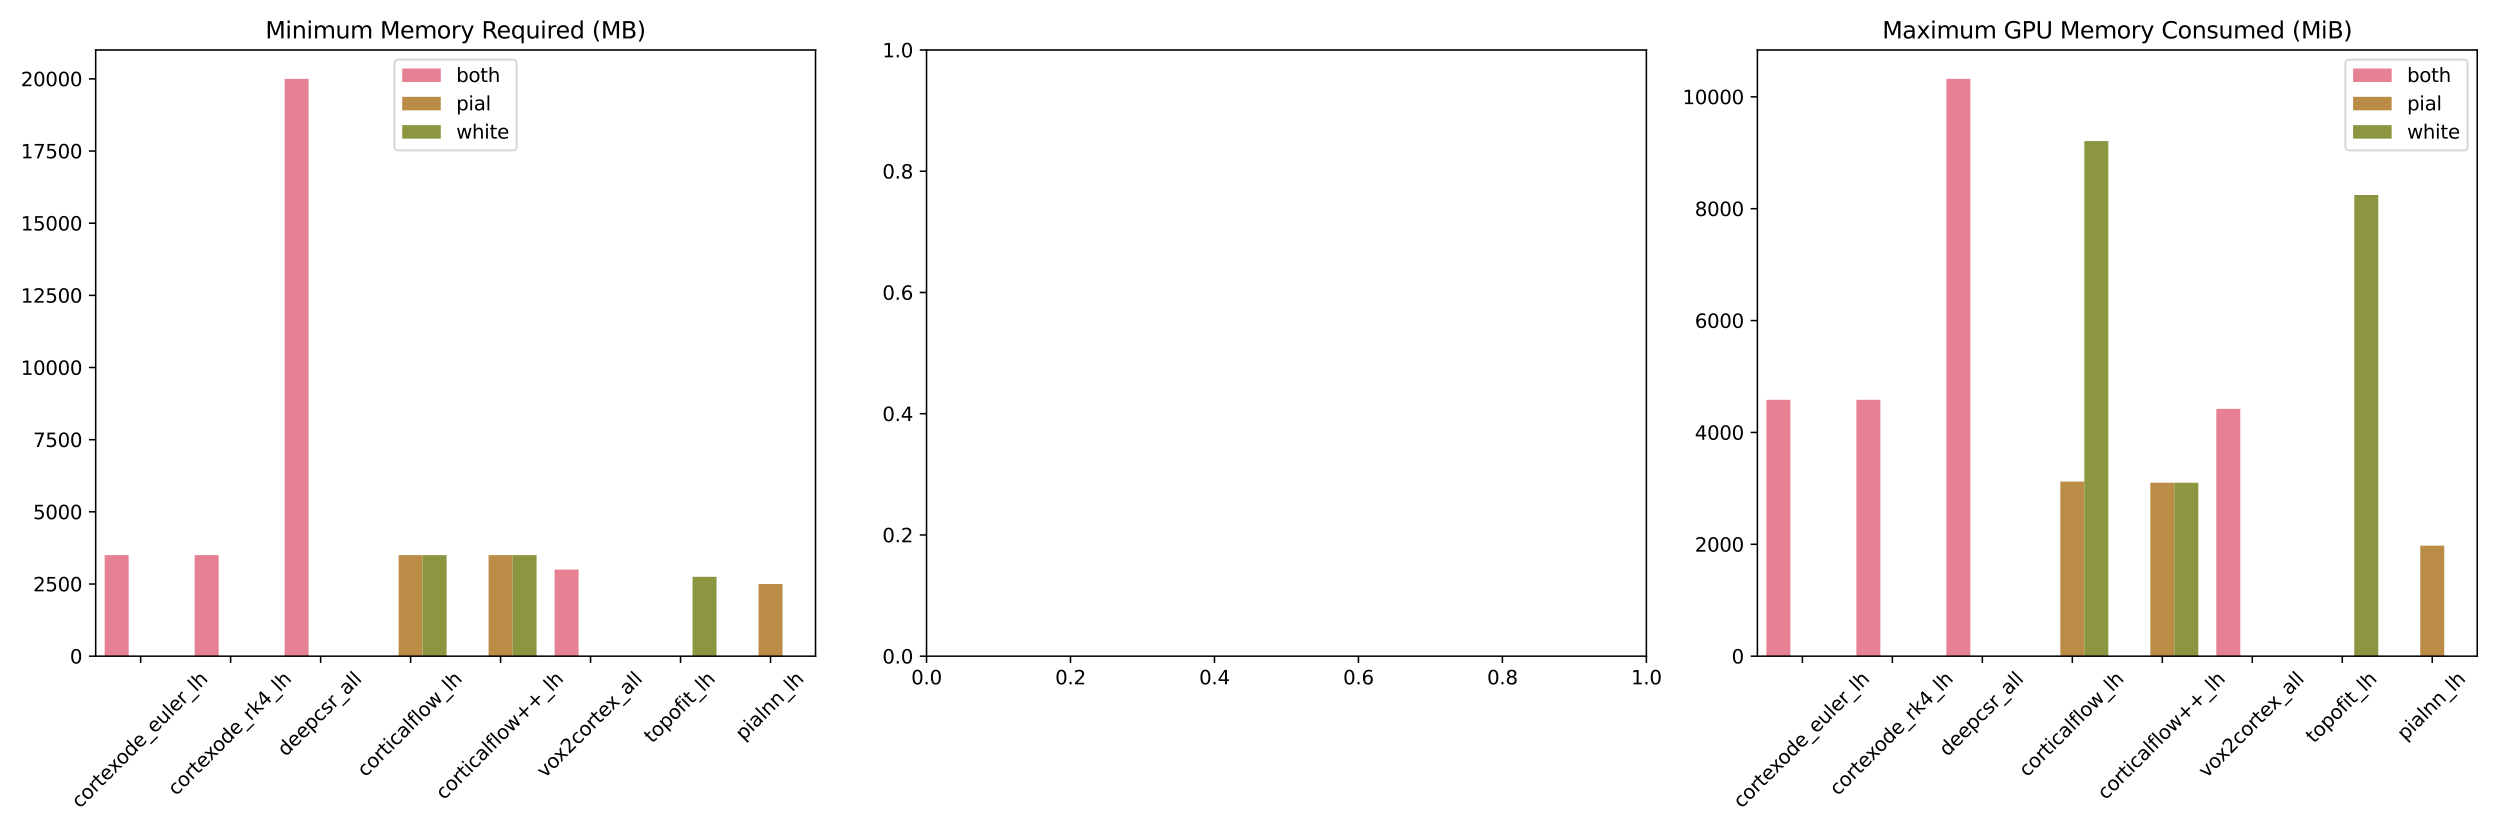 <?xml version="1.0" encoding="utf-8" standalone="no"?>
<!DOCTYPE svg PUBLIC "-//W3C//DTD SVG 1.1//EN"
  "http://www.w3.org/Graphics/SVG/1.1/DTD/svg11.dtd">
<svg xmlns:xlink="http://www.w3.org/1999/xlink" width="1296pt" height="432pt" viewBox="0 0 1296 432" xmlns="http://www.w3.org/2000/svg" version="1.1">
 <defs>
  <style type="text/css">*{stroke-linejoin: round; stroke-linecap: butt}</style>
 </defs>
 <g id="figure_1">
  <g id="patch_1">
   <path d="M 0 432 
L 1296 432 
L 1296 0 
L 0 0 
z
" style="fill: #ffffff"/>
  </g>
  <g id="axes_1">
   <g id="patch_2">
    <path d="M 49.6 340.166 
L 422.767 340.166 
L 422.767 25.92 
L 49.6 25.92 
z
" style="fill: #ffffff"/>
   </g>
   <g id="patch_3">
    <path d="M 54.265 340.166 
L 66.703 340.166 
L 66.703 287.792 
L 54.265 287.792 
z
" clip-path="url(#pb82bdff51d)" style="fill: #e68193"/>
   </g>
   <g id="patch_4">
    <path d="M 100.91 340.166 
L 113.349 340.166 
L 113.349 287.792 
L 100.91 287.792 
z
" clip-path="url(#pb82bdff51d)" style="fill: #e68193"/>
   </g>
   <g id="patch_5">
    <path d="M 147.556 340.166 
L 159.995 340.166 
L 159.995 40.884 
L 147.556 40.884 
z
" clip-path="url(#pb82bdff51d)" style="fill: #e68193"/>
   </g>
   <g id="patch_6">
    <path d="M 0 0 
z
" clip-path="url(#pb82bdff51d)" style="fill: #e68193"/>
   </g>
   <g id="patch_7">
    <path d="M 0 0 
z
" clip-path="url(#pb82bdff51d)" style="fill: #e68193"/>
   </g>
   <g id="patch_8">
    <path d="M 287.494 340.166 
L 299.933 340.166 
L 299.933 295.274 
L 287.494 295.274 
z
" clip-path="url(#pb82bdff51d)" style="fill: #e68193"/>
   </g>
   <g id="patch_9">
    <path d="M 0 0 
z
" clip-path="url(#pb82bdff51d)" style="fill: #e68193"/>
   </g>
   <g id="patch_10">
    <path d="M 0 0 
z
" clip-path="url(#pb82bdff51d)" style="fill: #e68193"/>
   </g>
   <g id="patch_11">
    <path d="M 0 0 
z
" clip-path="url(#pb82bdff51d)" style="fill: #bb8c45"/>
   </g>
   <g id="patch_12">
    <path d="M 0 0 
z
" clip-path="url(#pb82bdff51d)" style="fill: #bb8c45"/>
   </g>
   <g id="patch_13">
    <path d="M 0 0 
z
" clip-path="url(#pb82bdff51d)" style="fill: #bb8c45"/>
   </g>
   <g id="patch_14">
    <path d="M 206.641 340.166 
L 219.08 340.166 
L 219.08 287.792 
L 206.641 287.792 
z
" clip-path="url(#pb82bdff51d)" style="fill: #bb8c45"/>
   </g>
   <g id="patch_15">
    <path d="M 253.287 340.166 
L 265.726 340.166 
L 265.726 287.792 
L 253.287 287.792 
z
" clip-path="url(#pb82bdff51d)" style="fill: #bb8c45"/>
   </g>
   <g id="patch_16">
    <path d="M 0 0 
z
" clip-path="url(#pb82bdff51d)" style="fill: #bb8c45"/>
   </g>
   <g id="patch_17">
    <path d="M 0 0 
z
" clip-path="url(#pb82bdff51d)" style="fill: #bb8c45"/>
   </g>
   <g id="patch_18">
    <path d="M 393.224 340.166 
L 405.663 340.166 
L 405.663 302.756 
L 393.224 302.756 
z
" clip-path="url(#pb82bdff51d)" style="fill: #bb8c45"/>
   </g>
   <g id="patch_19">
    <path d="M 0 0 
z
" clip-path="url(#pb82bdff51d)" style="fill: #8c9540"/>
   </g>
   <g id="patch_20">
    <path d="M 0 0 
z
" clip-path="url(#pb82bdff51d)" style="fill: #8c9540"/>
   </g>
   <g id="patch_21">
    <path d="M 0 0 
z
" clip-path="url(#pb82bdff51d)" style="fill: #8c9540"/>
   </g>
   <g id="patch_22">
    <path d="M 219.08 340.166 
L 231.519 340.166 
L 231.519 287.792 
L 219.08 287.792 
z
" clip-path="url(#pb82bdff51d)" style="fill: #8c9540"/>
   </g>
   <g id="patch_23">
    <path d="M 265.726 340.166 
L 278.165 340.166 
L 278.165 287.792 
L 265.726 287.792 
z
" clip-path="url(#pb82bdff51d)" style="fill: #8c9540"/>
   </g>
   <g id="patch_24">
    <path d="M 0 0 
z
" clip-path="url(#pb82bdff51d)" style="fill: #8c9540"/>
   </g>
   <g id="patch_25">
    <path d="M 359.017 340.166 
L 371.456 340.166 
L 371.456 299.015 
L 359.017 299.015 
z
" clip-path="url(#pb82bdff51d)" style="fill: #8c9540"/>
   </g>
   <g id="patch_26">
    <path d="M 0 0 
z
" clip-path="url(#pb82bdff51d)" style="fill: #8c9540"/>
   </g>
   <g id="matplotlib.axis_1">
    <g id="xtick_1">
     <g id="line2d_1">
      <defs>
       <path id="mf22c6fe753" d="M 0 0 
L 0 3.5 
" style="stroke: #000000; stroke-width: 0.8"/>
      </defs>
      <g>
       <use xlink:href="#mf22c6fe753" x="72.923" y="340.166" style="stroke: #000000; stroke-width: 0.8"/>
      </g>
     </g>
     <g id="text_1">
      <!-- cortexode_euler_lh -->
      <g transform="translate(41.364 419.362)rotate(-45)scale(0.1 -0.1)">
       <defs>
        <path id="DejaVuSans-63" d="M 3122 3366 
L 3122 2828 
Q 2878 2963 2633 3030 
Q 2388 3097 2138 3097 
Q 1578 3097 1268 2742 
Q 959 2388 959 1747 
Q 959 1106 1268 751 
Q 1578 397 2138 397 
Q 2388 397 2633 464 
Q 2878 531 3122 666 
L 3122 134 
Q 2881 22 2623 -34 
Q 2366 -91 2075 -91 
Q 1284 -91 818 406 
Q 353 903 353 1747 
Q 353 2603 823 3093 
Q 1294 3584 2113 3584 
Q 2378 3584 2631 3529 
Q 2884 3475 3122 3366 
z
" transform="scale(0.016)"/>
        <path id="DejaVuSans-6f" d="M 1959 3097 
Q 1497 3097 1228 2736 
Q 959 2375 959 1747 
Q 959 1119 1226 758 
Q 1494 397 1959 397 
Q 2419 397 2687 759 
Q 2956 1122 2956 1747 
Q 2956 2369 2687 2733 
Q 2419 3097 1959 3097 
z
M 1959 3584 
Q 2709 3584 3137 3096 
Q 3566 2609 3566 1747 
Q 3566 888 3137 398 
Q 2709 -91 1959 -91 
Q 1206 -91 779 398 
Q 353 888 353 1747 
Q 353 2609 779 3096 
Q 1206 3584 1959 3584 
z
" transform="scale(0.016)"/>
        <path id="DejaVuSans-72" d="M 2631 2963 
Q 2534 3019 2420 3045 
Q 2306 3072 2169 3072 
Q 1681 3072 1420 2755 
Q 1159 2438 1159 1844 
L 1159 0 
L 581 0 
L 581 3500 
L 1159 3500 
L 1159 2956 
Q 1341 3275 1631 3429 
Q 1922 3584 2338 3584 
Q 2397 3584 2469 3576 
Q 2541 3569 2628 3553 
L 2631 2963 
z
" transform="scale(0.016)"/>
        <path id="DejaVuSans-74" d="M 1172 4494 
L 1172 3500 
L 2356 3500 
L 2356 3053 
L 1172 3053 
L 1172 1153 
Q 1172 725 1289 603 
Q 1406 481 1766 481 
L 2356 481 
L 2356 0 
L 1766 0 
Q 1100 0 847 248 
Q 594 497 594 1153 
L 594 3053 
L 172 3053 
L 172 3500 
L 594 3500 
L 594 4494 
L 1172 4494 
z
" transform="scale(0.016)"/>
        <path id="DejaVuSans-65" d="M 3597 1894 
L 3597 1613 
L 953 1613 
Q 991 1019 1311 708 
Q 1631 397 2203 397 
Q 2534 397 2845 478 
Q 3156 559 3463 722 
L 3463 178 
Q 3153 47 2828 -22 
Q 2503 -91 2169 -91 
Q 1331 -91 842 396 
Q 353 884 353 1716 
Q 353 2575 817 3079 
Q 1281 3584 2069 3584 
Q 2775 3584 3186 3129 
Q 3597 2675 3597 1894 
z
M 3022 2063 
Q 3016 2534 2758 2815 
Q 2500 3097 2075 3097 
Q 1594 3097 1305 2825 
Q 1016 2553 972 2059 
L 3022 2063 
z
" transform="scale(0.016)"/>
        <path id="DejaVuSans-78" d="M 3513 3500 
L 2247 1797 
L 3578 0 
L 2900 0 
L 1881 1375 
L 863 0 
L 184 0 
L 1544 1831 
L 300 3500 
L 978 3500 
L 1906 2253 
L 2834 3500 
L 3513 3500 
z
" transform="scale(0.016)"/>
        <path id="DejaVuSans-64" d="M 2906 2969 
L 2906 4863 
L 3481 4863 
L 3481 0 
L 2906 0 
L 2906 525 
Q 2725 213 2448 61 
Q 2172 -91 1784 -91 
Q 1150 -91 751 415 
Q 353 922 353 1747 
Q 353 2572 751 3078 
Q 1150 3584 1784 3584 
Q 2172 3584 2448 3432 
Q 2725 3281 2906 2969 
z
M 947 1747 
Q 947 1113 1208 752 
Q 1469 391 1925 391 
Q 2381 391 2643 752 
Q 2906 1113 2906 1747 
Q 2906 2381 2643 2742 
Q 2381 3103 1925 3103 
Q 1469 3103 1208 2742 
Q 947 2381 947 1747 
z
" transform="scale(0.016)"/>
        <path id="DejaVuSans-5f" d="M 3263 -1063 
L 3263 -1509 
L -63 -1509 
L -63 -1063 
L 3263 -1063 
z
" transform="scale(0.016)"/>
        <path id="DejaVuSans-75" d="M 544 1381 
L 544 3500 
L 1119 3500 
L 1119 1403 
Q 1119 906 1312 657 
Q 1506 409 1894 409 
Q 2359 409 2629 706 
Q 2900 1003 2900 1516 
L 2900 3500 
L 3475 3500 
L 3475 0 
L 2900 0 
L 2900 538 
Q 2691 219 2414 64 
Q 2138 -91 1772 -91 
Q 1169 -91 856 284 
Q 544 659 544 1381 
z
M 1991 3584 
L 1991 3584 
z
" transform="scale(0.016)"/>
        <path id="DejaVuSans-6c" d="M 603 4863 
L 1178 4863 
L 1178 0 
L 603 0 
L 603 4863 
z
" transform="scale(0.016)"/>
        <path id="DejaVuSans-68" d="M 3513 2113 
L 3513 0 
L 2938 0 
L 2938 2094 
Q 2938 2591 2744 2837 
Q 2550 3084 2163 3084 
Q 1697 3084 1428 2787 
Q 1159 2491 1159 1978 
L 1159 0 
L 581 0 
L 581 4863 
L 1159 4863 
L 1159 2956 
Q 1366 3272 1645 3428 
Q 1925 3584 2291 3584 
Q 2894 3584 3203 3211 
Q 3513 2838 3513 2113 
z
" transform="scale(0.016)"/>
       </defs>
       <use xlink:href="#DejaVuSans-63"/>
       <use xlink:href="#DejaVuSans-6f" x="54.98"/>
       <use xlink:href="#DejaVuSans-72" x="116.162"/>
       <use xlink:href="#DejaVuSans-74" x="157.275"/>
       <use xlink:href="#DejaVuSans-65" x="196.484"/>
       <use xlink:href="#DejaVuSans-78" x="256.258"/>
       <use xlink:href="#DejaVuSans-6f" x="312.312"/>
       <use xlink:href="#DejaVuSans-64" x="373.494"/>
       <use xlink:href="#DejaVuSans-65" x="436.971"/>
       <use xlink:href="#DejaVuSans-5f" x="498.494"/>
       <use xlink:href="#DejaVuSans-65" x="548.494"/>
       <use xlink:href="#DejaVuSans-75" x="610.018"/>
       <use xlink:href="#DejaVuSans-6c" x="673.396"/>
       <use xlink:href="#DejaVuSans-65" x="701.18"/>
       <use xlink:href="#DejaVuSans-72" x="762.703"/>
       <use xlink:href="#DejaVuSans-5f" x="803.816"/>
       <use xlink:href="#DejaVuSans-6c" x="853.816"/>
       <use xlink:href="#DejaVuSans-68" x="881.6"/>
      </g>
     </g>
    </g>
    <g id="xtick_2">
     <g id="line2d_2">
      <g>
       <use xlink:href="#mf22c6fe753" x="119.569" y="340.166" style="stroke: #000000; stroke-width: 0.8"/>
      </g>
     </g>
     <g id="text_2">
      <!-- cortexode_rk4_lh -->
      <g transform="translate(91.287 412.808)rotate(-45)scale(0.1 -0.1)">
       <defs>
        <path id="DejaVuSans-6b" d="M 581 4863 
L 1159 4863 
L 1159 1991 
L 2875 3500 
L 3609 3500 
L 1753 1863 
L 3688 0 
L 2938 0 
L 1159 1709 
L 1159 0 
L 581 0 
L 581 4863 
z
" transform="scale(0.016)"/>
        <path id="DejaVuSans-34" d="M 2419 4116 
L 825 1625 
L 2419 1625 
L 2419 4116 
z
M 2253 4666 
L 3047 4666 
L 3047 1625 
L 3713 1625 
L 3713 1100 
L 3047 1100 
L 3047 0 
L 2419 0 
L 2419 1100 
L 313 1100 
L 313 1709 
L 2253 4666 
z
" transform="scale(0.016)"/>
       </defs>
       <use xlink:href="#DejaVuSans-63"/>
       <use xlink:href="#DejaVuSans-6f" x="54.98"/>
       <use xlink:href="#DejaVuSans-72" x="116.162"/>
       <use xlink:href="#DejaVuSans-74" x="157.275"/>
       <use xlink:href="#DejaVuSans-65" x="196.484"/>
       <use xlink:href="#DejaVuSans-78" x="256.258"/>
       <use xlink:href="#DejaVuSans-6f" x="312.312"/>
       <use xlink:href="#DejaVuSans-64" x="373.494"/>
       <use xlink:href="#DejaVuSans-65" x="436.971"/>
       <use xlink:href="#DejaVuSans-5f" x="498.494"/>
       <use xlink:href="#DejaVuSans-72" x="548.494"/>
       <use xlink:href="#DejaVuSans-6b" x="589.607"/>
       <use xlink:href="#DejaVuSans-34" x="647.518"/>
       <use xlink:href="#DejaVuSans-5f" x="711.141"/>
       <use xlink:href="#DejaVuSans-6c" x="761.141"/>
       <use xlink:href="#DejaVuSans-68" x="788.924"/>
      </g>
     </g>
    </g>
    <g id="xtick_3">
     <g id="line2d_3">
      <g>
       <use xlink:href="#mf22c6fe753" x="166.215" y="340.166" style="stroke: #000000; stroke-width: 0.8"/>
      </g>
     </g>
     <g id="text_3">
      <!-- deepcsr_all -->
      <g transform="translate(148.089 392.495)rotate(-45)scale(0.1 -0.1)">
       <defs>
        <path id="DejaVuSans-70" d="M 1159 525 
L 1159 -1331 
L 581 -1331 
L 581 3500 
L 1159 3500 
L 1159 2969 
Q 1341 3281 1617 3432 
Q 1894 3584 2278 3584 
Q 2916 3584 3314 3078 
Q 3713 2572 3713 1747 
Q 3713 922 3314 415 
Q 2916 -91 2278 -91 
Q 1894 -91 1617 61 
Q 1341 213 1159 525 
z
M 3116 1747 
Q 3116 2381 2855 2742 
Q 2594 3103 2138 3103 
Q 1681 3103 1420 2742 
Q 1159 2381 1159 1747 
Q 1159 1113 1420 752 
Q 1681 391 2138 391 
Q 2594 391 2855 752 
Q 3116 1113 3116 1747 
z
" transform="scale(0.016)"/>
        <path id="DejaVuSans-73" d="M 2834 3397 
L 2834 2853 
Q 2591 2978 2328 3040 
Q 2066 3103 1784 3103 
Q 1356 3103 1142 2972 
Q 928 2841 928 2578 
Q 928 2378 1081 2264 
Q 1234 2150 1697 2047 
L 1894 2003 
Q 2506 1872 2764 1633 
Q 3022 1394 3022 966 
Q 3022 478 2636 193 
Q 2250 -91 1575 -91 
Q 1294 -91 989 -36 
Q 684 19 347 128 
L 347 722 
Q 666 556 975 473 
Q 1284 391 1588 391 
Q 1994 391 2212 530 
Q 2431 669 2431 922 
Q 2431 1156 2273 1281 
Q 2116 1406 1581 1522 
L 1381 1569 
Q 847 1681 609 1914 
Q 372 2147 372 2553 
Q 372 3047 722 3315 
Q 1072 3584 1716 3584 
Q 2034 3584 2315 3537 
Q 2597 3491 2834 3397 
z
" transform="scale(0.016)"/>
        <path id="DejaVuSans-61" d="M 2194 1759 
Q 1497 1759 1228 1600 
Q 959 1441 959 1056 
Q 959 750 1161 570 
Q 1363 391 1709 391 
Q 2188 391 2477 730 
Q 2766 1069 2766 1631 
L 2766 1759 
L 2194 1759 
z
M 3341 1997 
L 3341 0 
L 2766 0 
L 2766 531 
Q 2569 213 2275 61 
Q 1981 -91 1556 -91 
Q 1019 -91 701 211 
Q 384 513 384 1019 
Q 384 1609 779 1909 
Q 1175 2209 1959 2209 
L 2766 2209 
L 2766 2266 
Q 2766 2663 2505 2880 
Q 2244 3097 1772 3097 
Q 1472 3097 1187 3025 
Q 903 2953 641 2809 
L 641 3341 
Q 956 3463 1253 3523 
Q 1550 3584 1831 3584 
Q 2591 3584 2966 3190 
Q 3341 2797 3341 1997 
z
" transform="scale(0.016)"/>
       </defs>
       <use xlink:href="#DejaVuSans-64"/>
       <use xlink:href="#DejaVuSans-65" x="63.477"/>
       <use xlink:href="#DejaVuSans-65" x="125"/>
       <use xlink:href="#DejaVuSans-70" x="186.523"/>
       <use xlink:href="#DejaVuSans-63" x="250"/>
       <use xlink:href="#DejaVuSans-73" x="304.98"/>
       <use xlink:href="#DejaVuSans-72" x="357.08"/>
       <use xlink:href="#DejaVuSans-5f" x="398.193"/>
       <use xlink:href="#DejaVuSans-61" x="448.193"/>
       <use xlink:href="#DejaVuSans-6c" x="509.473"/>
       <use xlink:href="#DejaVuSans-6c" x="537.256"/>
      </g>
     </g>
    </g>
    <g id="xtick_4">
     <g id="line2d_4">
      <g>
       <use xlink:href="#mf22c6fe753" x="212.86" y="340.166" style="stroke: #000000; stroke-width: 0.8"/>
      </g>
     </g>
     <g id="text_4">
      <!-- corticalflow_lh -->
      <g transform="translate(189.419 403.127)rotate(-45)scale(0.1 -0.1)">
       <defs>
        <path id="DejaVuSans-69" d="M 603 3500 
L 1178 3500 
L 1178 0 
L 603 0 
L 603 3500 
z
M 603 4863 
L 1178 4863 
L 1178 4134 
L 603 4134 
L 603 4863 
z
" transform="scale(0.016)"/>
        <path id="DejaVuSans-66" d="M 2375 4863 
L 2375 4384 
L 1825 4384 
Q 1516 4384 1395 4259 
Q 1275 4134 1275 3809 
L 1275 3500 
L 2222 3500 
L 2222 3053 
L 1275 3053 
L 1275 0 
L 697 0 
L 697 3053 
L 147 3053 
L 147 3500 
L 697 3500 
L 697 3744 
Q 697 4328 969 4595 
Q 1241 4863 1831 4863 
L 2375 4863 
z
" transform="scale(0.016)"/>
        <path id="DejaVuSans-77" d="M 269 3500 
L 844 3500 
L 1563 769 
L 2278 3500 
L 2956 3500 
L 3675 769 
L 4391 3500 
L 4966 3500 
L 4050 0 
L 3372 0 
L 2619 2869 
L 1863 0 
L 1184 0 
L 269 3500 
z
" transform="scale(0.016)"/>
       </defs>
       <use xlink:href="#DejaVuSans-63"/>
       <use xlink:href="#DejaVuSans-6f" x="54.98"/>
       <use xlink:href="#DejaVuSans-72" x="116.162"/>
       <use xlink:href="#DejaVuSans-74" x="157.275"/>
       <use xlink:href="#DejaVuSans-69" x="196.484"/>
       <use xlink:href="#DejaVuSans-63" x="224.268"/>
       <use xlink:href="#DejaVuSans-61" x="279.248"/>
       <use xlink:href="#DejaVuSans-6c" x="340.527"/>
       <use xlink:href="#DejaVuSans-66" x="368.311"/>
       <use xlink:href="#DejaVuSans-6c" x="403.516"/>
       <use xlink:href="#DejaVuSans-6f" x="431.299"/>
       <use xlink:href="#DejaVuSans-77" x="492.48"/>
       <use xlink:href="#DejaVuSans-5f" x="574.268"/>
       <use xlink:href="#DejaVuSans-6c" x="624.268"/>
       <use xlink:href="#DejaVuSans-68" x="652.051"/>
      </g>
     </g>
    </g>
    <g id="xtick_5">
     <g id="line2d_5">
      <g>
       <use xlink:href="#mf22c6fe753" x="259.506" y="340.166" style="stroke: #000000; stroke-width: 0.8"/>
      </g>
     </g>
     <g id="text_5">
      <!-- corticalflow++_lh -->
      <g transform="translate(230.14 414.977)rotate(-45)scale(0.1 -0.1)">
       <defs>
        <path id="DejaVuSans-2b" d="M 2944 4013 
L 2944 2272 
L 4684 2272 
L 4684 1741 
L 2944 1741 
L 2944 0 
L 2419 0 
L 2419 1741 
L 678 1741 
L 678 2272 
L 2419 2272 
L 2419 4013 
L 2944 4013 
z
" transform="scale(0.016)"/>
       </defs>
       <use xlink:href="#DejaVuSans-63"/>
       <use xlink:href="#DejaVuSans-6f" x="54.98"/>
       <use xlink:href="#DejaVuSans-72" x="116.162"/>
       <use xlink:href="#DejaVuSans-74" x="157.275"/>
       <use xlink:href="#DejaVuSans-69" x="196.484"/>
       <use xlink:href="#DejaVuSans-63" x="224.268"/>
       <use xlink:href="#DejaVuSans-61" x="279.248"/>
       <use xlink:href="#DejaVuSans-6c" x="340.527"/>
       <use xlink:href="#DejaVuSans-66" x="368.311"/>
       <use xlink:href="#DejaVuSans-6c" x="403.516"/>
       <use xlink:href="#DejaVuSans-6f" x="431.299"/>
       <use xlink:href="#DejaVuSans-77" x="492.48"/>
       <use xlink:href="#DejaVuSans-2b" x="574.268"/>
       <use xlink:href="#DejaVuSans-2b" x="658.057"/>
       <use xlink:href="#DejaVuSans-5f" x="741.846"/>
       <use xlink:href="#DejaVuSans-6c" x="791.846"/>
       <use xlink:href="#DejaVuSans-68" x="819.629"/>
      </g>
     </g>
    </g>
    <g id="xtick_6">
     <g id="line2d_6">
      <g>
       <use xlink:href="#mf22c6fe753" x="306.152" y="340.166" style="stroke: #000000; stroke-width: 0.8"/>
      </g>
     </g>
     <g id="text_6">
      <!-- vox2cortex_all -->
      <g transform="translate(282.466 403.617)rotate(-45)scale(0.1 -0.1)">
       <defs>
        <path id="DejaVuSans-76" d="M 191 3500 
L 800 3500 
L 1894 563 
L 2988 3500 
L 3597 3500 
L 2284 0 
L 1503 0 
L 191 3500 
z
" transform="scale(0.016)"/>
        <path id="DejaVuSans-32" d="M 1228 531 
L 3431 531 
L 3431 0 
L 469 0 
L 469 531 
Q 828 903 1448 1529 
Q 2069 2156 2228 2338 
Q 2531 2678 2651 2914 
Q 2772 3150 2772 3378 
Q 2772 3750 2511 3984 
Q 2250 4219 1831 4219 
Q 1534 4219 1204 4116 
Q 875 4013 500 3803 
L 500 4441 
Q 881 4594 1212 4672 
Q 1544 4750 1819 4750 
Q 2544 4750 2975 4387 
Q 3406 4025 3406 3419 
Q 3406 3131 3298 2873 
Q 3191 2616 2906 2266 
Q 2828 2175 2409 1742 
Q 1991 1309 1228 531 
z
" transform="scale(0.016)"/>
       </defs>
       <use xlink:href="#DejaVuSans-76"/>
       <use xlink:href="#DejaVuSans-6f" x="59.18"/>
       <use xlink:href="#DejaVuSans-78" x="117.236"/>
       <use xlink:href="#DejaVuSans-32" x="176.416"/>
       <use xlink:href="#DejaVuSans-63" x="240.039"/>
       <use xlink:href="#DejaVuSans-6f" x="295.02"/>
       <use xlink:href="#DejaVuSans-72" x="356.201"/>
       <use xlink:href="#DejaVuSans-74" x="397.314"/>
       <use xlink:href="#DejaVuSans-65" x="436.523"/>
       <use xlink:href="#DejaVuSans-78" x="496.297"/>
       <use xlink:href="#DejaVuSans-5f" x="555.477"/>
       <use xlink:href="#DejaVuSans-61" x="605.477"/>
       <use xlink:href="#DejaVuSans-6c" x="666.756"/>
       <use xlink:href="#DejaVuSans-6c" x="694.539"/>
      </g>
     </g>
    </g>
    <g id="xtick_7">
     <g id="line2d_7">
      <g>
       <use xlink:href="#mf22c6fe753" x="352.798" y="340.166" style="stroke: #000000; stroke-width: 0.8"/>
      </g>
     </g>
     <g id="text_7">
      <!-- topofit_lh -->
      <g transform="translate(338.09 385.66)rotate(-45)scale(0.1 -0.1)">
       <use xlink:href="#DejaVuSans-74"/>
       <use xlink:href="#DejaVuSans-6f" x="39.209"/>
       <use xlink:href="#DejaVuSans-70" x="100.391"/>
       <use xlink:href="#DejaVuSans-6f" x="163.867"/>
       <use xlink:href="#DejaVuSans-66" x="225.049"/>
       <use xlink:href="#DejaVuSans-69" x="260.254"/>
       <use xlink:href="#DejaVuSans-74" x="288.037"/>
       <use xlink:href="#DejaVuSans-5f" x="327.246"/>
       <use xlink:href="#DejaVuSans-6c" x="377.246"/>
       <use xlink:href="#DejaVuSans-68" x="405.029"/>
      </g>
     </g>
    </g>
    <g id="xtick_8">
     <g id="line2d_8">
      <g>
       <use xlink:href="#mf22c6fe753" x="399.444" y="340.166" style="stroke: #000000; stroke-width: 0.8"/>
      </g>
     </g>
     <g id="text_8">
      <!-- pialnn_lh -->
      <g transform="translate(385.449 384.234)rotate(-45)scale(0.1 -0.1)">
       <defs>
        <path id="DejaVuSans-6e" d="M 3513 2113 
L 3513 0 
L 2938 0 
L 2938 2094 
Q 2938 2591 2744 2837 
Q 2550 3084 2163 3084 
Q 1697 3084 1428 2787 
Q 1159 2491 1159 1978 
L 1159 0 
L 581 0 
L 581 3500 
L 1159 3500 
L 1159 2956 
Q 1366 3272 1645 3428 
Q 1925 3584 2291 3584 
Q 2894 3584 3203 3211 
Q 3513 2838 3513 2113 
z
" transform="scale(0.016)"/>
       </defs>
       <use xlink:href="#DejaVuSans-70"/>
       <use xlink:href="#DejaVuSans-69" x="63.477"/>
       <use xlink:href="#DejaVuSans-61" x="91.26"/>
       <use xlink:href="#DejaVuSans-6c" x="152.539"/>
       <use xlink:href="#DejaVuSans-6e" x="180.322"/>
       <use xlink:href="#DejaVuSans-6e" x="243.701"/>
       <use xlink:href="#DejaVuSans-5f" x="307.08"/>
       <use xlink:href="#DejaVuSans-6c" x="357.08"/>
       <use xlink:href="#DejaVuSans-68" x="384.863"/>
      </g>
     </g>
    </g>
   </g>
   <g id="matplotlib.axis_2">
    <g id="ytick_1">
     <g id="line2d_9">
      <defs>
       <path id="mab7d654007" d="M 0 0 
L -3.5 0 
" style="stroke: #000000; stroke-width: 0.8"/>
      </defs>
      <g>
       <use xlink:href="#mab7d654007" x="49.6" y="340.166" style="stroke: #000000; stroke-width: 0.8"/>
      </g>
     </g>
     <g id="text_9">
      <!-- 0 -->
      <g transform="translate(36.237 343.965)scale(0.1 -0.1)">
       <defs>
        <path id="DejaVuSans-30" d="M 2034 4250 
Q 1547 4250 1301 3770 
Q 1056 3291 1056 2328 
Q 1056 1369 1301 889 
Q 1547 409 2034 409 
Q 2525 409 2770 889 
Q 3016 1369 3016 2328 
Q 3016 3291 2770 3770 
Q 2525 4250 2034 4250 
z
M 2034 4750 
Q 2819 4750 3233 4129 
Q 3647 3509 3647 2328 
Q 3647 1150 3233 529 
Q 2819 -91 2034 -91 
Q 1250 -91 836 529 
Q 422 1150 422 2328 
Q 422 3509 836 4129 
Q 1250 4750 2034 4750 
z
" transform="scale(0.016)"/>
       </defs>
       <use xlink:href="#DejaVuSans-30"/>
      </g>
     </g>
    </g>
    <g id="ytick_2">
     <g id="line2d_10">
      <g>
       <use xlink:href="#mab7d654007" x="49.6" y="302.756" style="stroke: #000000; stroke-width: 0.8"/>
      </g>
     </g>
     <g id="text_10">
      <!-- 2500 -->
      <g transform="translate(17.15 306.555)scale(0.1 -0.1)">
       <defs>
        <path id="DejaVuSans-35" d="M 691 4666 
L 3169 4666 
L 3169 4134 
L 1269 4134 
L 1269 2991 
Q 1406 3038 1543 3061 
Q 1681 3084 1819 3084 
Q 2600 3084 3056 2656 
Q 3513 2228 3513 1497 
Q 3513 744 3044 326 
Q 2575 -91 1722 -91 
Q 1428 -91 1123 -41 
Q 819 9 494 109 
L 494 744 
Q 775 591 1075 516 
Q 1375 441 1709 441 
Q 2250 441 2565 725 
Q 2881 1009 2881 1497 
Q 2881 1984 2565 2268 
Q 2250 2553 1709 2553 
Q 1456 2553 1204 2497 
Q 953 2441 691 2322 
L 691 4666 
z
" transform="scale(0.016)"/>
       </defs>
       <use xlink:href="#DejaVuSans-32"/>
       <use xlink:href="#DejaVuSans-35" x="63.623"/>
       <use xlink:href="#DejaVuSans-30" x="127.246"/>
       <use xlink:href="#DejaVuSans-30" x="190.869"/>
      </g>
     </g>
    </g>
    <g id="ytick_3">
     <g id="line2d_11">
      <g>
       <use xlink:href="#mab7d654007" x="49.6" y="265.345" style="stroke: #000000; stroke-width: 0.8"/>
      </g>
     </g>
     <g id="text_11">
      <!-- 5000 -->
      <g transform="translate(17.15 269.145)scale(0.1 -0.1)">
       <use xlink:href="#DejaVuSans-35"/>
       <use xlink:href="#DejaVuSans-30" x="63.623"/>
       <use xlink:href="#DejaVuSans-30" x="127.246"/>
       <use xlink:href="#DejaVuSans-30" x="190.869"/>
      </g>
     </g>
    </g>
    <g id="ytick_4">
     <g id="line2d_12">
      <g>
       <use xlink:href="#mab7d654007" x="49.6" y="227.935" style="stroke: #000000; stroke-width: 0.8"/>
      </g>
     </g>
     <g id="text_12">
      <!-- 7500 -->
      <g transform="translate(17.15 231.734)scale(0.1 -0.1)">
       <defs>
        <path id="DejaVuSans-37" d="M 525 4666 
L 3525 4666 
L 3525 4397 
L 1831 0 
L 1172 0 
L 2766 4134 
L 525 4134 
L 525 4666 
z
" transform="scale(0.016)"/>
       </defs>
       <use xlink:href="#DejaVuSans-37"/>
       <use xlink:href="#DejaVuSans-35" x="63.623"/>
       <use xlink:href="#DejaVuSans-30" x="127.246"/>
       <use xlink:href="#DejaVuSans-30" x="190.869"/>
      </g>
     </g>
    </g>
    <g id="ytick_5">
     <g id="line2d_13">
      <g>
       <use xlink:href="#mab7d654007" x="49.6" y="190.525" style="stroke: #000000; stroke-width: 0.8"/>
      </g>
     </g>
     <g id="text_13">
      <!-- 10000 -->
      <g transform="translate(10.787 194.324)scale(0.1 -0.1)">
       <defs>
        <path id="DejaVuSans-31" d="M 794 531 
L 1825 531 
L 1825 4091 
L 703 3866 
L 703 4441 
L 1819 4666 
L 2450 4666 
L 2450 531 
L 3481 531 
L 3481 0 
L 794 0 
L 794 531 
z
" transform="scale(0.016)"/>
       </defs>
       <use xlink:href="#DejaVuSans-31"/>
       <use xlink:href="#DejaVuSans-30" x="63.623"/>
       <use xlink:href="#DejaVuSans-30" x="127.246"/>
       <use xlink:href="#DejaVuSans-30" x="190.869"/>
       <use xlink:href="#DejaVuSans-30" x="254.492"/>
      </g>
     </g>
    </g>
    <g id="ytick_6">
     <g id="line2d_14">
      <g>
       <use xlink:href="#mab7d654007" x="49.6" y="153.115" style="stroke: #000000; stroke-width: 0.8"/>
      </g>
     </g>
     <g id="text_14">
      <!-- 12500 -->
      <g transform="translate(10.787 156.914)scale(0.1 -0.1)">
       <use xlink:href="#DejaVuSans-31"/>
       <use xlink:href="#DejaVuSans-32" x="63.623"/>
       <use xlink:href="#DejaVuSans-35" x="127.246"/>
       <use xlink:href="#DejaVuSans-30" x="190.869"/>
       <use xlink:href="#DejaVuSans-30" x="254.492"/>
      </g>
     </g>
    </g>
    <g id="ytick_7">
     <g id="line2d_15">
      <g>
       <use xlink:href="#mab7d654007" x="49.6" y="115.705" style="stroke: #000000; stroke-width: 0.8"/>
      </g>
     </g>
     <g id="text_15">
      <!-- 15000 -->
      <g transform="translate(10.787 119.504)scale(0.1 -0.1)">
       <use xlink:href="#DejaVuSans-31"/>
       <use xlink:href="#DejaVuSans-35" x="63.623"/>
       <use xlink:href="#DejaVuSans-30" x="127.246"/>
       <use xlink:href="#DejaVuSans-30" x="190.869"/>
       <use xlink:href="#DejaVuSans-30" x="254.492"/>
      </g>
     </g>
    </g>
    <g id="ytick_8">
     <g id="line2d_16">
      <g>
       <use xlink:href="#mab7d654007" x="49.6" y="78.294" style="stroke: #000000; stroke-width: 0.8"/>
      </g>
     </g>
     <g id="text_16">
      <!-- 17500 -->
      <g transform="translate(10.787 82.094)scale(0.1 -0.1)">
       <use xlink:href="#DejaVuSans-31"/>
       <use xlink:href="#DejaVuSans-37" x="63.623"/>
       <use xlink:href="#DejaVuSans-35" x="127.246"/>
       <use xlink:href="#DejaVuSans-30" x="190.869"/>
       <use xlink:href="#DejaVuSans-30" x="254.492"/>
      </g>
     </g>
    </g>
    <g id="ytick_9">
     <g id="line2d_17">
      <g>
       <use xlink:href="#mab7d654007" x="49.6" y="40.884" style="stroke: #000000; stroke-width: 0.8"/>
      </g>
     </g>
     <g id="text_17">
      <!-- 20000 -->
      <g transform="translate(10.787 44.683)scale(0.1 -0.1)">
       <use xlink:href="#DejaVuSans-32"/>
       <use xlink:href="#DejaVuSans-30" x="63.623"/>
       <use xlink:href="#DejaVuSans-30" x="127.246"/>
       <use xlink:href="#DejaVuSans-30" x="190.869"/>
       <use xlink:href="#DejaVuSans-30" x="254.492"/>
      </g>
     </g>
    </g>
   </g>
   <g id="line2d_18">
    <path clip-path="url(#pb82bdff51d)" style="fill: none; stroke: #424242; stroke-width: 2.7; stroke-linecap: square"/>
   </g>
   <g id="line2d_19">
    <path clip-path="url(#pb82bdff51d)" style="fill: none; stroke: #424242; stroke-width: 2.7; stroke-linecap: square"/>
   </g>
   <g id="line2d_20">
    <path clip-path="url(#pb82bdff51d)" style="fill: none; stroke: #424242; stroke-width: 2.7; stroke-linecap: square"/>
   </g>
   <g id="line2d_21">
    <path clip-path="url(#pb82bdff51d)" style="fill: none; stroke: #424242; stroke-width: 2.7; stroke-linecap: square"/>
   </g>
   <g id="line2d_22">
    <path clip-path="url(#pb82bdff51d)" style="fill: none; stroke: #424242; stroke-width: 2.7; stroke-linecap: square"/>
   </g>
   <g id="line2d_23">
    <path clip-path="url(#pb82bdff51d)" style="fill: none; stroke: #424242; stroke-width: 2.7; stroke-linecap: square"/>
   </g>
   <g id="line2d_24">
    <path clip-path="url(#pb82bdff51d)" style="fill: none; stroke: #424242; stroke-width: 2.7; stroke-linecap: square"/>
   </g>
   <g id="line2d_25">
    <path clip-path="url(#pb82bdff51d)" style="fill: none; stroke: #424242; stroke-width: 2.7; stroke-linecap: square"/>
   </g>
   <g id="line2d_26">
    <path clip-path="url(#pb82bdff51d)" style="fill: none; stroke: #424242; stroke-width: 2.7; stroke-linecap: square"/>
   </g>
   <g id="line2d_27">
    <path clip-path="url(#pb82bdff51d)" style="fill: none; stroke: #424242; stroke-width: 2.7; stroke-linecap: square"/>
   </g>
   <g id="line2d_28">
    <path clip-path="url(#pb82bdff51d)" style="fill: none; stroke: #424242; stroke-width: 2.7; stroke-linecap: square"/>
   </g>
   <g id="line2d_29">
    <path clip-path="url(#pb82bdff51d)" style="fill: none; stroke: #424242; stroke-width: 2.7; stroke-linecap: square"/>
   </g>
   <g id="line2d_30">
    <path clip-path="url(#pb82bdff51d)" style="fill: none; stroke: #424242; stroke-width: 2.7; stroke-linecap: square"/>
   </g>
   <g id="line2d_31">
    <path clip-path="url(#pb82bdff51d)" style="fill: none; stroke: #424242; stroke-width: 2.7; stroke-linecap: square"/>
   </g>
   <g id="line2d_32">
    <path clip-path="url(#pb82bdff51d)" style="fill: none; stroke: #424242; stroke-width: 2.7; stroke-linecap: square"/>
   </g>
   <g id="line2d_33">
    <path clip-path="url(#pb82bdff51d)" style="fill: none; stroke: #424242; stroke-width: 2.7; stroke-linecap: square"/>
   </g>
   <g id="line2d_34">
    <path clip-path="url(#pb82bdff51d)" style="fill: none; stroke: #424242; stroke-width: 2.7; stroke-linecap: square"/>
   </g>
   <g id="line2d_35">
    <path clip-path="url(#pb82bdff51d)" style="fill: none; stroke: #424242; stroke-width: 2.7; stroke-linecap: square"/>
   </g>
   <g id="line2d_36">
    <path clip-path="url(#pb82bdff51d)" style="fill: none; stroke: #424242; stroke-width: 2.7; stroke-linecap: square"/>
   </g>
   <g id="line2d_37">
    <path clip-path="url(#pb82bdff51d)" style="fill: none; stroke: #424242; stroke-width: 2.7; stroke-linecap: square"/>
   </g>
   <g id="line2d_38">
    <path clip-path="url(#pb82bdff51d)" style="fill: none; stroke: #424242; stroke-width: 2.7; stroke-linecap: square"/>
   </g>
   <g id="line2d_39">
    <path clip-path="url(#pb82bdff51d)" style="fill: none; stroke: #424242; stroke-width: 2.7; stroke-linecap: square"/>
   </g>
   <g id="line2d_40">
    <path clip-path="url(#pb82bdff51d)" style="fill: none; stroke: #424242; stroke-width: 2.7; stroke-linecap: square"/>
   </g>
   <g id="line2d_41">
    <path clip-path="url(#pb82bdff51d)" style="fill: none; stroke: #424242; stroke-width: 2.7; stroke-linecap: square"/>
   </g>
   <g id="patch_27">
    <path d="M 49.6 340.166 
L 49.6 25.92 
" style="fill: none; stroke: #000000; stroke-width: 0.8; stroke-linejoin: miter; stroke-linecap: square"/>
   </g>
   <g id="patch_28">
    <path d="M 422.767 340.166 
L 422.767 25.92 
" style="fill: none; stroke: #000000; stroke-width: 0.8; stroke-linejoin: miter; stroke-linecap: square"/>
   </g>
   <g id="patch_29">
    <path d="M 49.6 340.166 
L 422.767 340.166 
" style="fill: none; stroke: #000000; stroke-width: 0.8; stroke-linejoin: miter; stroke-linecap: square"/>
   </g>
   <g id="patch_30">
    <path d="M 49.6 25.92 
L 422.767 25.92 
" style="fill: none; stroke: #000000; stroke-width: 0.8; stroke-linejoin: miter; stroke-linecap: square"/>
   </g>
   <g id="text_18">
    <!-- Minimum Memory Required (MB) -->
    <g transform="translate(137.579 19.92)scale(0.12 -0.12)">
     <defs>
      <path id="DejaVuSans-4d" d="M 628 4666 
L 1569 4666 
L 2759 1491 
L 3956 4666 
L 4897 4666 
L 4897 0 
L 4281 0 
L 4281 4097 
L 3078 897 
L 2444 897 
L 1241 4097 
L 1241 0 
L 628 0 
L 628 4666 
z
" transform="scale(0.016)"/>
      <path id="DejaVuSans-6d" d="M 3328 2828 
Q 3544 3216 3844 3400 
Q 4144 3584 4550 3584 
Q 5097 3584 5394 3201 
Q 5691 2819 5691 2113 
L 5691 0 
L 5113 0 
L 5113 2094 
Q 5113 2597 4934 2840 
Q 4756 3084 4391 3084 
Q 3944 3084 3684 2787 
Q 3425 2491 3425 1978 
L 3425 0 
L 2847 0 
L 2847 2094 
Q 2847 2600 2669 2842 
Q 2491 3084 2119 3084 
Q 1678 3084 1418 2786 
Q 1159 2488 1159 1978 
L 1159 0 
L 581 0 
L 581 3500 
L 1159 3500 
L 1159 2956 
Q 1356 3278 1631 3431 
Q 1906 3584 2284 3584 
Q 2666 3584 2933 3390 
Q 3200 3197 3328 2828 
z
" transform="scale(0.016)"/>
      <path id="DejaVuSans-20" transform="scale(0.016)"/>
      <path id="DejaVuSans-79" d="M 2059 -325 
Q 1816 -950 1584 -1140 
Q 1353 -1331 966 -1331 
L 506 -1331 
L 506 -850 
L 844 -850 
Q 1081 -850 1212 -737 
Q 1344 -625 1503 -206 
L 1606 56 
L 191 3500 
L 800 3500 
L 1894 763 
L 2988 3500 
L 3597 3500 
L 2059 -325 
z
" transform="scale(0.016)"/>
      <path id="DejaVuSans-52" d="M 2841 2188 
Q 3044 2119 3236 1894 
Q 3428 1669 3622 1275 
L 4263 0 
L 3584 0 
L 2988 1197 
Q 2756 1666 2539 1819 
Q 2322 1972 1947 1972 
L 1259 1972 
L 1259 0 
L 628 0 
L 628 4666 
L 2053 4666 
Q 2853 4666 3247 4331 
Q 3641 3997 3641 3322 
Q 3641 2881 3436 2590 
Q 3231 2300 2841 2188 
z
M 1259 4147 
L 1259 2491 
L 2053 2491 
Q 2509 2491 2742 2702 
Q 2975 2913 2975 3322 
Q 2975 3731 2742 3939 
Q 2509 4147 2053 4147 
L 1259 4147 
z
" transform="scale(0.016)"/>
      <path id="DejaVuSans-71" d="M 947 1747 
Q 947 1113 1208 752 
Q 1469 391 1925 391 
Q 2381 391 2643 752 
Q 2906 1113 2906 1747 
Q 2906 2381 2643 2742 
Q 2381 3103 1925 3103 
Q 1469 3103 1208 2742 
Q 947 2381 947 1747 
z
M 2906 525 
Q 2725 213 2448 61 
Q 2172 -91 1784 -91 
Q 1150 -91 751 415 
Q 353 922 353 1747 
Q 353 2572 751 3078 
Q 1150 3584 1784 3584 
Q 2172 3584 2448 3432 
Q 2725 3281 2906 2969 
L 2906 3500 
L 3481 3500 
L 3481 -1331 
L 2906 -1331 
L 2906 525 
z
" transform="scale(0.016)"/>
      <path id="DejaVuSans-28" d="M 1984 4856 
Q 1566 4138 1362 3434 
Q 1159 2731 1159 2009 
Q 1159 1288 1364 580 
Q 1569 -128 1984 -844 
L 1484 -844 
Q 1016 -109 783 600 
Q 550 1309 550 2009 
Q 550 2706 781 3412 
Q 1013 4119 1484 4856 
L 1984 4856 
z
" transform="scale(0.016)"/>
      <path id="DejaVuSans-42" d="M 1259 2228 
L 1259 519 
L 2272 519 
Q 2781 519 3026 730 
Q 3272 941 3272 1375 
Q 3272 1813 3026 2020 
Q 2781 2228 2272 2228 
L 1259 2228 
z
M 1259 4147 
L 1259 2741 
L 2194 2741 
Q 2656 2741 2882 2914 
Q 3109 3088 3109 3444 
Q 3109 3797 2882 3972 
Q 2656 4147 2194 4147 
L 1259 4147 
z
M 628 4666 
L 2241 4666 
Q 2963 4666 3353 4366 
Q 3744 4066 3744 3513 
Q 3744 3084 3544 2831 
Q 3344 2578 2956 2516 
Q 3422 2416 3680 2098 
Q 3938 1781 3938 1306 
Q 3938 681 3513 340 
Q 3088 0 2303 0 
L 628 0 
L 628 4666 
z
" transform="scale(0.016)"/>
      <path id="DejaVuSans-29" d="M 513 4856 
L 1013 4856 
Q 1481 4119 1714 3412 
Q 1947 2706 1947 2009 
Q 1947 1309 1714 600 
Q 1481 -109 1013 -844 
L 513 -844 
Q 928 -128 1133 580 
Q 1338 1288 1338 2009 
Q 1338 2731 1133 3434 
Q 928 4138 513 4856 
z
" transform="scale(0.016)"/>
     </defs>
     <use xlink:href="#DejaVuSans-4d"/>
     <use xlink:href="#DejaVuSans-69" x="86.279"/>
     <use xlink:href="#DejaVuSans-6e" x="114.062"/>
     <use xlink:href="#DejaVuSans-69" x="177.441"/>
     <use xlink:href="#DejaVuSans-6d" x="205.225"/>
     <use xlink:href="#DejaVuSans-75" x="302.637"/>
     <use xlink:href="#DejaVuSans-6d" x="366.016"/>
     <use xlink:href="#DejaVuSans-20" x="463.428"/>
     <use xlink:href="#DejaVuSans-4d" x="495.215"/>
     <use xlink:href="#DejaVuSans-65" x="581.494"/>
     <use xlink:href="#DejaVuSans-6d" x="643.018"/>
     <use xlink:href="#DejaVuSans-6f" x="740.43"/>
     <use xlink:href="#DejaVuSans-72" x="801.611"/>
     <use xlink:href="#DejaVuSans-79" x="842.725"/>
     <use xlink:href="#DejaVuSans-20" x="901.904"/>
     <use xlink:href="#DejaVuSans-52" x="933.691"/>
     <use xlink:href="#DejaVuSans-65" x="998.674"/>
     <use xlink:href="#DejaVuSans-71" x="1060.197"/>
     <use xlink:href="#DejaVuSans-75" x="1123.674"/>
     <use xlink:href="#DejaVuSans-69" x="1187.053"/>
     <use xlink:href="#DejaVuSans-72" x="1214.836"/>
     <use xlink:href="#DejaVuSans-65" x="1253.699"/>
     <use xlink:href="#DejaVuSans-64" x="1315.223"/>
     <use xlink:href="#DejaVuSans-20" x="1378.699"/>
     <use xlink:href="#DejaVuSans-28" x="1410.486"/>
     <use xlink:href="#DejaVuSans-4d" x="1449.5"/>
     <use xlink:href="#DejaVuSans-42" x="1535.779"/>
     <use xlink:href="#DejaVuSans-29" x="1604.383"/>
    </g>
   </g>
   <g id="legend_1">
    <g id="patch_31">
     <path d="M 206.5 77.954 
L 265.867 77.954 
Q 267.867 77.954 267.867 75.954 
L 267.867 32.92 
Q 267.867 30.92 265.867 30.92 
L 206.5 30.92 
Q 204.5 30.92 204.5 32.92 
L 204.5 75.954 
Q 204.5 77.954 206.5 77.954 
z
" style="fill: #ffffff; opacity: 0.8; stroke: #cccccc; stroke-linejoin: miter"/>
    </g>
    <g id="patch_32">
     <path d="M 208.5 42.518 
L 228.5 42.518 
L 228.5 35.518 
L 208.5 35.518 
z
" style="fill: #e68193"/>
    </g>
    <g id="text_19">
     <!-- both -->
     <g transform="translate(236.5 42.518)scale(0.1 -0.1)">
      <defs>
       <path id="DejaVuSans-62" d="M 3116 1747 
Q 3116 2381 2855 2742 
Q 2594 3103 2138 3103 
Q 1681 3103 1420 2742 
Q 1159 2381 1159 1747 
Q 1159 1113 1420 752 
Q 1681 391 2138 391 
Q 2594 391 2855 752 
Q 3116 1113 3116 1747 
z
M 1159 2969 
Q 1341 3281 1617 3432 
Q 1894 3584 2278 3584 
Q 2916 3584 3314 3078 
Q 3713 2572 3713 1747 
Q 3713 922 3314 415 
Q 2916 -91 2278 -91 
Q 1894 -91 1617 61 
Q 1341 213 1159 525 
L 1159 0 
L 581 0 
L 581 4863 
L 1159 4863 
L 1159 2969 
z
" transform="scale(0.016)"/>
      </defs>
      <use xlink:href="#DejaVuSans-62"/>
      <use xlink:href="#DejaVuSans-6f" x="63.477"/>
      <use xlink:href="#DejaVuSans-74" x="124.658"/>
      <use xlink:href="#DejaVuSans-68" x="163.867"/>
     </g>
    </g>
    <g id="patch_33">
     <path d="M 208.5 57.197 
L 228.5 57.197 
L 228.5 50.197 
L 208.5 50.197 
z
" style="fill: #bb8c45"/>
    </g>
    <g id="text_20">
     <!-- pial -->
     <g transform="translate(236.5 57.197)scale(0.1 -0.1)">
      <use xlink:href="#DejaVuSans-70"/>
      <use xlink:href="#DejaVuSans-69" x="63.477"/>
      <use xlink:href="#DejaVuSans-61" x="91.26"/>
      <use xlink:href="#DejaVuSans-6c" x="152.539"/>
     </g>
    </g>
    <g id="patch_34">
     <path d="M 208.5 71.875 
L 228.5 71.875 
L 228.5 64.875 
L 208.5 64.875 
z
" style="fill: #8c9540"/>
    </g>
    <g id="text_21">
     <!-- white -->
     <g transform="translate(236.5 71.875)scale(0.1 -0.1)">
      <use xlink:href="#DejaVuSans-77"/>
      <use xlink:href="#DejaVuSans-68" x="81.787"/>
      <use xlink:href="#DejaVuSans-69" x="145.166"/>
      <use xlink:href="#DejaVuSans-74" x="172.949"/>
      <use xlink:href="#DejaVuSans-65" x="212.158"/>
     </g>
    </g>
   </g>
  </g>
  <g id="axes_2">
   <g id="patch_35">
    <path d="M 480.317 340.166 
L 853.483 340.166 
L 853.483 25.92 
L 480.317 25.92 
z
" style="fill: #ffffff"/>
   </g>
   <g id="matplotlib.axis_3">
    <g id="xtick_9">
     <g id="line2d_42">
      <g>
       <use xlink:href="#mf22c6fe753" x="480.317" y="340.166" style="stroke: #000000; stroke-width: 0.8"/>
      </g>
     </g>
     <g id="text_22">
      <!-- 0.0 -->
      <g transform="translate(472.365 354.764)scale(0.1 -0.1)">
       <defs>
        <path id="DejaVuSans-2e" d="M 684 794 
L 1344 794 
L 1344 0 
L 684 0 
L 684 794 
z
" transform="scale(0.016)"/>
       </defs>
       <use xlink:href="#DejaVuSans-30"/>
       <use xlink:href="#DejaVuSans-2e" x="63.623"/>
       <use xlink:href="#DejaVuSans-30" x="95.41"/>
      </g>
     </g>
    </g>
    <g id="xtick_10">
     <g id="line2d_43">
      <g>
       <use xlink:href="#mf22c6fe753" x="554.95" y="340.166" style="stroke: #000000; stroke-width: 0.8"/>
      </g>
     </g>
     <g id="text_23">
      <!-- 0.2 -->
      <g transform="translate(546.998 354.764)scale(0.1 -0.1)">
       <use xlink:href="#DejaVuSans-30"/>
       <use xlink:href="#DejaVuSans-2e" x="63.623"/>
       <use xlink:href="#DejaVuSans-32" x="95.41"/>
      </g>
     </g>
    </g>
    <g id="xtick_11">
     <g id="line2d_44">
      <g>
       <use xlink:href="#mf22c6fe753" x="629.583" y="340.166" style="stroke: #000000; stroke-width: 0.8"/>
      </g>
     </g>
     <g id="text_24">
      <!-- 0.4 -->
      <g transform="translate(621.632 354.764)scale(0.1 -0.1)">
       <use xlink:href="#DejaVuSans-30"/>
       <use xlink:href="#DejaVuSans-2e" x="63.623"/>
       <use xlink:href="#DejaVuSans-34" x="95.41"/>
      </g>
     </g>
    </g>
    <g id="xtick_12">
     <g id="line2d_45">
      <g>
       <use xlink:href="#mf22c6fe753" x="704.217" y="340.166" style="stroke: #000000; stroke-width: 0.8"/>
      </g>
     </g>
     <g id="text_25">
      <!-- 0.6 -->
      <g transform="translate(696.265 354.764)scale(0.1 -0.1)">
       <defs>
        <path id="DejaVuSans-36" d="M 2113 2584 
Q 1688 2584 1439 2293 
Q 1191 2003 1191 1497 
Q 1191 994 1439 701 
Q 1688 409 2113 409 
Q 2538 409 2786 701 
Q 3034 994 3034 1497 
Q 3034 2003 2786 2293 
Q 2538 2584 2113 2584 
z
M 3366 4563 
L 3366 3988 
Q 3128 4100 2886 4159 
Q 2644 4219 2406 4219 
Q 1781 4219 1451 3797 
Q 1122 3375 1075 2522 
Q 1259 2794 1537 2939 
Q 1816 3084 2150 3084 
Q 2853 3084 3261 2657 
Q 3669 2231 3669 1497 
Q 3669 778 3244 343 
Q 2819 -91 2113 -91 
Q 1303 -91 875 529 
Q 447 1150 447 2328 
Q 447 3434 972 4092 
Q 1497 4750 2381 4750 
Q 2619 4750 2861 4703 
Q 3103 4656 3366 4563 
z
" transform="scale(0.016)"/>
       </defs>
       <use xlink:href="#DejaVuSans-30"/>
       <use xlink:href="#DejaVuSans-2e" x="63.623"/>
       <use xlink:href="#DejaVuSans-36" x="95.41"/>
      </g>
     </g>
    </g>
    <g id="xtick_13">
     <g id="line2d_46">
      <g>
       <use xlink:href="#mf22c6fe753" x="778.85" y="340.166" style="stroke: #000000; stroke-width: 0.8"/>
      </g>
     </g>
     <g id="text_26">
      <!-- 0.8 -->
      <g transform="translate(770.899 354.764)scale(0.1 -0.1)">
       <defs>
        <path id="DejaVuSans-38" d="M 2034 2216 
Q 1584 2216 1326 1975 
Q 1069 1734 1069 1313 
Q 1069 891 1326 650 
Q 1584 409 2034 409 
Q 2484 409 2743 651 
Q 3003 894 3003 1313 
Q 3003 1734 2745 1975 
Q 2488 2216 2034 2216 
z
M 1403 2484 
Q 997 2584 770 2862 
Q 544 3141 544 3541 
Q 544 4100 942 4425 
Q 1341 4750 2034 4750 
Q 2731 4750 3128 4425 
Q 3525 4100 3525 3541 
Q 3525 3141 3298 2862 
Q 3072 2584 2669 2484 
Q 3125 2378 3379 2068 
Q 3634 1759 3634 1313 
Q 3634 634 3220 271 
Q 2806 -91 2034 -91 
Q 1263 -91 848 271 
Q 434 634 434 1313 
Q 434 1759 690 2068 
Q 947 2378 1403 2484 
z
M 1172 3481 
Q 1172 3119 1398 2916 
Q 1625 2713 2034 2713 
Q 2441 2713 2670 2916 
Q 2900 3119 2900 3481 
Q 2900 3844 2670 4047 
Q 2441 4250 2034 4250 
Q 1625 4250 1398 4047 
Q 1172 3844 1172 3481 
z
" transform="scale(0.016)"/>
       </defs>
       <use xlink:href="#DejaVuSans-30"/>
       <use xlink:href="#DejaVuSans-2e" x="63.623"/>
       <use xlink:href="#DejaVuSans-38" x="95.41"/>
      </g>
     </g>
    </g>
    <g id="xtick_14">
     <g id="line2d_47">
      <g>
       <use xlink:href="#mf22c6fe753" x="853.483" y="340.166" style="stroke: #000000; stroke-width: 0.8"/>
      </g>
     </g>
     <g id="text_27">
      <!-- 1.0 -->
      <g transform="translate(845.532 354.764)scale(0.1 -0.1)">
       <use xlink:href="#DejaVuSans-31"/>
       <use xlink:href="#DejaVuSans-2e" x="63.623"/>
       <use xlink:href="#DejaVuSans-30" x="95.41"/>
      </g>
     </g>
    </g>
   </g>
   <g id="matplotlib.axis_4">
    <g id="ytick_10">
     <g id="line2d_48">
      <g>
       <use xlink:href="#mab7d654007" x="480.317" y="340.166" style="stroke: #000000; stroke-width: 0.8"/>
      </g>
     </g>
     <g id="text_28">
      <!-- 0.0 -->
      <g transform="translate(457.414 343.965)scale(0.1 -0.1)">
       <use xlink:href="#DejaVuSans-30"/>
       <use xlink:href="#DejaVuSans-2e" x="63.623"/>
       <use xlink:href="#DejaVuSans-30" x="95.41"/>
      </g>
     </g>
    </g>
    <g id="ytick_11">
     <g id="line2d_49">
      <g>
       <use xlink:href="#mab7d654007" x="480.317" y="277.317" style="stroke: #000000; stroke-width: 0.8"/>
      </g>
     </g>
     <g id="text_29">
      <!-- 0.2 -->
      <g transform="translate(457.414 281.116)scale(0.1 -0.1)">
       <use xlink:href="#DejaVuSans-30"/>
       <use xlink:href="#DejaVuSans-2e" x="63.623"/>
       <use xlink:href="#DejaVuSans-32" x="95.41"/>
      </g>
     </g>
    </g>
    <g id="ytick_12">
     <g id="line2d_50">
      <g>
       <use xlink:href="#mab7d654007" x="480.317" y="214.468" style="stroke: #000000; stroke-width: 0.8"/>
      </g>
     </g>
     <g id="text_30">
      <!-- 0.4 -->
      <g transform="translate(457.414 218.267)scale(0.1 -0.1)">
       <use xlink:href="#DejaVuSans-30"/>
       <use xlink:href="#DejaVuSans-2e" x="63.623"/>
       <use xlink:href="#DejaVuSans-34" x="95.41"/>
      </g>
     </g>
    </g>
    <g id="ytick_13">
     <g id="line2d_51">
      <g>
       <use xlink:href="#mab7d654007" x="480.317" y="151.618" style="stroke: #000000; stroke-width: 0.8"/>
      </g>
     </g>
     <g id="text_31">
      <!-- 0.6 -->
      <g transform="translate(457.414 155.418)scale(0.1 -0.1)">
       <use xlink:href="#DejaVuSans-30"/>
       <use xlink:href="#DejaVuSans-2e" x="63.623"/>
       <use xlink:href="#DejaVuSans-36" x="95.41"/>
      </g>
     </g>
    </g>
    <g id="ytick_14">
     <g id="line2d_52">
      <g>
       <use xlink:href="#mab7d654007" x="480.317" y="88.769" style="stroke: #000000; stroke-width: 0.8"/>
      </g>
     </g>
     <g id="text_32">
      <!-- 0.8 -->
      <g transform="translate(457.414 92.568)scale(0.1 -0.1)">
       <use xlink:href="#DejaVuSans-30"/>
       <use xlink:href="#DejaVuSans-2e" x="63.623"/>
       <use xlink:href="#DejaVuSans-38" x="95.41"/>
      </g>
     </g>
    </g>
    <g id="ytick_15">
     <g id="line2d_53">
      <g>
       <use xlink:href="#mab7d654007" x="480.317" y="25.92" style="stroke: #000000; stroke-width: 0.8"/>
      </g>
     </g>
     <g id="text_33">
      <!-- 1.0 -->
      <g transform="translate(457.414 29.719)scale(0.1 -0.1)">
       <use xlink:href="#DejaVuSans-31"/>
       <use xlink:href="#DejaVuSans-2e" x="63.623"/>
       <use xlink:href="#DejaVuSans-30" x="95.41"/>
      </g>
     </g>
    </g>
   </g>
   <g id="patch_36">
    <path d="M 480.317 340.166 
L 480.317 25.92 
" style="fill: none; stroke: #000000; stroke-width: 0.8; stroke-linejoin: miter; stroke-linecap: square"/>
   </g>
   <g id="patch_37">
    <path d="M 853.483 340.166 
L 853.483 25.92 
" style="fill: none; stroke: #000000; stroke-width: 0.8; stroke-linejoin: miter; stroke-linecap: square"/>
   </g>
   <g id="patch_38">
    <path d="M 480.317 340.166 
L 853.483 340.166 
" style="fill: none; stroke: #000000; stroke-width: 0.8; stroke-linejoin: miter; stroke-linecap: square"/>
   </g>
   <g id="patch_39">
    <path d="M 480.317 25.92 
L 853.483 25.92 
" style="fill: none; stroke: #000000; stroke-width: 0.8; stroke-linejoin: miter; stroke-linecap: square"/>
   </g>
  </g>
  <g id="axes_3">
   <g id="patch_40">
    <path d="M 911.033 340.166 
L 1284.2 340.166 
L 1284.2 25.92 
L 911.033 25.92 
z
" style="fill: #ffffff"/>
   </g>
   <g id="patch_41">
    <path d="M 915.698 340.166 
L 928.137 340.166 
L 928.137 207.242 
L 915.698 207.242 
z
" clip-path="url(#p7aa0cb34c2)" style="fill: #e68193"/>
   </g>
   <g id="patch_42">
    <path d="M 962.344 340.166 
L 974.783 340.166 
L 974.783 207.242 
L 962.344 207.242 
z
" clip-path="url(#p7aa0cb34c2)" style="fill: #e68193"/>
   </g>
   <g id="patch_43">
    <path d="M 1008.99 340.166 
L 1021.429 340.166 
L 1021.429 40.884 
L 1008.99 40.884 
z
" clip-path="url(#p7aa0cb34c2)" style="fill: #e68193"/>
   </g>
   <g id="patch_44">
    <path d="M 0 0 
z
" clip-path="url(#p7aa0cb34c2)" style="fill: #e68193"/>
   </g>
   <g id="patch_45">
    <path d="M 0 0 
z
" clip-path="url(#p7aa0cb34c2)" style="fill: #e68193"/>
   </g>
   <g id="patch_46">
    <path d="M 1148.927 340.166 
L 1161.366 340.166 
L 1161.366 211.969 
L 1148.927 211.969 
z
" clip-path="url(#p7aa0cb34c2)" style="fill: #e68193"/>
   </g>
   <g id="patch_47">
    <path d="M 0 0 
z
" clip-path="url(#p7aa0cb34c2)" style="fill: #e68193"/>
   </g>
   <g id="patch_48">
    <path d="M 0 0 
z
" clip-path="url(#p7aa0cb34c2)" style="fill: #e68193"/>
   </g>
   <g id="patch_49">
    <path d="M 0 0 
z
" clip-path="url(#p7aa0cb34c2)" style="fill: #bb8c45"/>
   </g>
   <g id="patch_50">
    <path d="M 0 0 
z
" clip-path="url(#p7aa0cb34c2)" style="fill: #bb8c45"/>
   </g>
   <g id="patch_51">
    <path d="M 0 0 
z
" clip-path="url(#p7aa0cb34c2)" style="fill: #bb8c45"/>
   </g>
   <g id="patch_52">
    <path d="M 1068.074 340.166 
L 1080.513 340.166 
L 1080.513 249.665 
L 1068.074 249.665 
z
" clip-path="url(#p7aa0cb34c2)" style="fill: #bb8c45"/>
   </g>
   <g id="patch_53">
    <path d="M 1114.72 340.166 
L 1127.159 340.166 
L 1127.159 250.245 
L 1114.72 250.245 
z
" clip-path="url(#p7aa0cb34c2)" style="fill: #bb8c45"/>
   </g>
   <g id="patch_54">
    <path d="M 0 0 
z
" clip-path="url(#p7aa0cb34c2)" style="fill: #bb8c45"/>
   </g>
   <g id="patch_55">
    <path d="M 0 0 
z
" clip-path="url(#p7aa0cb34c2)" style="fill: #bb8c45"/>
   </g>
   <g id="patch_56">
    <path d="M 1254.658 340.166 
L 1267.097 340.166 
L 1267.097 282.867 
L 1254.658 282.867 
z
" clip-path="url(#p7aa0cb34c2)" style="fill: #bb8c45"/>
   </g>
   <g id="patch_57">
    <path d="M 0 0 
z
" clip-path="url(#p7aa0cb34c2)" style="fill: #8c9540"/>
   </g>
   <g id="patch_58">
    <path d="M 0 0 
z
" clip-path="url(#p7aa0cb34c2)" style="fill: #8c9540"/>
   </g>
   <g id="patch_59">
    <path d="M 0 0 
z
" clip-path="url(#p7aa0cb34c2)" style="fill: #8c9540"/>
   </g>
   <g id="patch_60">
    <path d="M 1080.513 340.166 
L 1092.952 340.166 
L 1092.952 73.129 
L 1080.513 73.129 
z
" clip-path="url(#p7aa0cb34c2)" style="fill: #8c9540"/>
   </g>
   <g id="patch_61">
    <path d="M 1127.159 340.166 
L 1139.598 340.166 
L 1139.598 250.245 
L 1127.159 250.245 
z
" clip-path="url(#p7aa0cb34c2)" style="fill: #8c9540"/>
   </g>
   <g id="patch_62">
    <path d="M 0 0 
z
" clip-path="url(#p7aa0cb34c2)" style="fill: #8c9540"/>
   </g>
   <g id="patch_63">
    <path d="M 1220.451 340.166 
L 1232.89 340.166 
L 1232.89 101.083 
L 1220.451 101.083 
z
" clip-path="url(#p7aa0cb34c2)" style="fill: #8c9540"/>
   </g>
   <g id="patch_64">
    <path d="M 0 0 
z
" clip-path="url(#p7aa0cb34c2)" style="fill: #8c9540"/>
   </g>
   <g id="matplotlib.axis_5">
    <g id="xtick_15">
     <g id="line2d_54">
      <g>
       <use xlink:href="#mf22c6fe753" x="934.356" y="340.166" style="stroke: #000000; stroke-width: 0.8"/>
      </g>
     </g>
     <g id="text_34">
      <!-- cortexode_euler_lh -->
      <g transform="translate(902.798 419.362)rotate(-45)scale(0.1 -0.1)">
       <use xlink:href="#DejaVuSans-63"/>
       <use xlink:href="#DejaVuSans-6f" x="54.98"/>
       <use xlink:href="#DejaVuSans-72" x="116.162"/>
       <use xlink:href="#DejaVuSans-74" x="157.275"/>
       <use xlink:href="#DejaVuSans-65" x="196.484"/>
       <use xlink:href="#DejaVuSans-78" x="256.258"/>
       <use xlink:href="#DejaVuSans-6f" x="312.312"/>
       <use xlink:href="#DejaVuSans-64" x="373.494"/>
       <use xlink:href="#DejaVuSans-65" x="436.971"/>
       <use xlink:href="#DejaVuSans-5f" x="498.494"/>
       <use xlink:href="#DejaVuSans-65" x="548.494"/>
       <use xlink:href="#DejaVuSans-75" x="610.018"/>
       <use xlink:href="#DejaVuSans-6c" x="673.396"/>
       <use xlink:href="#DejaVuSans-65" x="701.18"/>
       <use xlink:href="#DejaVuSans-72" x="762.703"/>
       <use xlink:href="#DejaVuSans-5f" x="803.816"/>
       <use xlink:href="#DejaVuSans-6c" x="853.816"/>
       <use xlink:href="#DejaVuSans-68" x="881.6"/>
      </g>
     </g>
    </g>
    <g id="xtick_16">
     <g id="line2d_55">
      <g>
       <use xlink:href="#mf22c6fe753" x="981.002" y="340.166" style="stroke: #000000; stroke-width: 0.8"/>
      </g>
     </g>
     <g id="text_35">
      <!-- cortexode_rk4_lh -->
      <g transform="translate(952.721 412.808)rotate(-45)scale(0.1 -0.1)">
       <use xlink:href="#DejaVuSans-63"/>
       <use xlink:href="#DejaVuSans-6f" x="54.98"/>
       <use xlink:href="#DejaVuSans-72" x="116.162"/>
       <use xlink:href="#DejaVuSans-74" x="157.275"/>
       <use xlink:href="#DejaVuSans-65" x="196.484"/>
       <use xlink:href="#DejaVuSans-78" x="256.258"/>
       <use xlink:href="#DejaVuSans-6f" x="312.312"/>
       <use xlink:href="#DejaVuSans-64" x="373.494"/>
       <use xlink:href="#DejaVuSans-65" x="436.971"/>
       <use xlink:href="#DejaVuSans-5f" x="498.494"/>
       <use xlink:href="#DejaVuSans-72" x="548.494"/>
       <use xlink:href="#DejaVuSans-6b" x="589.607"/>
       <use xlink:href="#DejaVuSans-34" x="647.518"/>
       <use xlink:href="#DejaVuSans-5f" x="711.141"/>
       <use xlink:href="#DejaVuSans-6c" x="761.141"/>
       <use xlink:href="#DejaVuSans-68" x="788.924"/>
      </g>
     </g>
    </g>
    <g id="xtick_17">
     <g id="line2d_56">
      <g>
       <use xlink:href="#mf22c6fe753" x="1027.648" y="340.166" style="stroke: #000000; stroke-width: 0.8"/>
      </g>
     </g>
     <g id="text_36">
      <!-- deepcsr_all -->
      <g transform="translate(1009.523 392.495)rotate(-45)scale(0.1 -0.1)">
       <use xlink:href="#DejaVuSans-64"/>
       <use xlink:href="#DejaVuSans-65" x="63.477"/>
       <use xlink:href="#DejaVuSans-65" x="125"/>
       <use xlink:href="#DejaVuSans-70" x="186.523"/>
       <use xlink:href="#DejaVuSans-63" x="250"/>
       <use xlink:href="#DejaVuSans-73" x="304.98"/>
       <use xlink:href="#DejaVuSans-72" x="357.08"/>
       <use xlink:href="#DejaVuSans-5f" x="398.193"/>
       <use xlink:href="#DejaVuSans-61" x="448.193"/>
       <use xlink:href="#DejaVuSans-6c" x="509.473"/>
       <use xlink:href="#DejaVuSans-6c" x="537.256"/>
      </g>
     </g>
    </g>
    <g id="xtick_18">
     <g id="line2d_57">
      <g>
       <use xlink:href="#mf22c6fe753" x="1074.294" y="340.166" style="stroke: #000000; stroke-width: 0.8"/>
      </g>
     </g>
     <g id="text_37">
      <!-- corticalflow_lh -->
      <g transform="translate(1050.853 403.127)rotate(-45)scale(0.1 -0.1)">
       <use xlink:href="#DejaVuSans-63"/>
       <use xlink:href="#DejaVuSans-6f" x="54.98"/>
       <use xlink:href="#DejaVuSans-72" x="116.162"/>
       <use xlink:href="#DejaVuSans-74" x="157.275"/>
       <use xlink:href="#DejaVuSans-69" x="196.484"/>
       <use xlink:href="#DejaVuSans-63" x="224.268"/>
       <use xlink:href="#DejaVuSans-61" x="279.248"/>
       <use xlink:href="#DejaVuSans-6c" x="340.527"/>
       <use xlink:href="#DejaVuSans-66" x="368.311"/>
       <use xlink:href="#DejaVuSans-6c" x="403.516"/>
       <use xlink:href="#DejaVuSans-6f" x="431.299"/>
       <use xlink:href="#DejaVuSans-77" x="492.48"/>
       <use xlink:href="#DejaVuSans-5f" x="574.268"/>
       <use xlink:href="#DejaVuSans-6c" x="624.268"/>
       <use xlink:href="#DejaVuSans-68" x="652.051"/>
      </g>
     </g>
    </g>
    <g id="xtick_19">
     <g id="line2d_58">
      <g>
       <use xlink:href="#mf22c6fe753" x="1120.94" y="340.166" style="stroke: #000000; stroke-width: 0.8"/>
      </g>
     </g>
     <g id="text_38">
      <!-- corticalflow++_lh -->
      <g transform="translate(1091.573 414.977)rotate(-45)scale(0.1 -0.1)">
       <use xlink:href="#DejaVuSans-63"/>
       <use xlink:href="#DejaVuSans-6f" x="54.98"/>
       <use xlink:href="#DejaVuSans-72" x="116.162"/>
       <use xlink:href="#DejaVuSans-74" x="157.275"/>
       <use xlink:href="#DejaVuSans-69" x="196.484"/>
       <use xlink:href="#DejaVuSans-63" x="224.268"/>
       <use xlink:href="#DejaVuSans-61" x="279.248"/>
       <use xlink:href="#DejaVuSans-6c" x="340.527"/>
       <use xlink:href="#DejaVuSans-66" x="368.311"/>
       <use xlink:href="#DejaVuSans-6c" x="403.516"/>
       <use xlink:href="#DejaVuSans-6f" x="431.299"/>
       <use xlink:href="#DejaVuSans-77" x="492.48"/>
       <use xlink:href="#DejaVuSans-2b" x="574.268"/>
       <use xlink:href="#DejaVuSans-2b" x="658.057"/>
       <use xlink:href="#DejaVuSans-5f" x="741.846"/>
       <use xlink:href="#DejaVuSans-6c" x="791.846"/>
       <use xlink:href="#DejaVuSans-68" x="819.629"/>
      </g>
     </g>
    </g>
    <g id="xtick_20">
     <g id="line2d_59">
      <g>
       <use xlink:href="#mf22c6fe753" x="1167.586" y="340.166" style="stroke: #000000; stroke-width: 0.8"/>
      </g>
     </g>
     <g id="text_39">
      <!-- vox2cortex_all -->
      <g transform="translate(1143.899 403.617)rotate(-45)scale(0.1 -0.1)">
       <use xlink:href="#DejaVuSans-76"/>
       <use xlink:href="#DejaVuSans-6f" x="59.18"/>
       <use xlink:href="#DejaVuSans-78" x="117.236"/>
       <use xlink:href="#DejaVuSans-32" x="176.416"/>
       <use xlink:href="#DejaVuSans-63" x="240.039"/>
       <use xlink:href="#DejaVuSans-6f" x="295.02"/>
       <use xlink:href="#DejaVuSans-72" x="356.201"/>
       <use xlink:href="#DejaVuSans-74" x="397.314"/>
       <use xlink:href="#DejaVuSans-65" x="436.523"/>
       <use xlink:href="#DejaVuSans-78" x="496.297"/>
       <use xlink:href="#DejaVuSans-5f" x="555.477"/>
       <use xlink:href="#DejaVuSans-61" x="605.477"/>
       <use xlink:href="#DejaVuSans-6c" x="666.756"/>
       <use xlink:href="#DejaVuSans-6c" x="694.539"/>
      </g>
     </g>
    </g>
    <g id="xtick_21">
     <g id="line2d_60">
      <g>
       <use xlink:href="#mf22c6fe753" x="1214.231" y="340.166" style="stroke: #000000; stroke-width: 0.8"/>
      </g>
     </g>
     <g id="text_40">
      <!-- topofit_lh -->
      <g transform="translate(1199.524 385.66)rotate(-45)scale(0.1 -0.1)">
       <use xlink:href="#DejaVuSans-74"/>
       <use xlink:href="#DejaVuSans-6f" x="39.209"/>
       <use xlink:href="#DejaVuSans-70" x="100.391"/>
       <use xlink:href="#DejaVuSans-6f" x="163.867"/>
       <use xlink:href="#DejaVuSans-66" x="225.049"/>
       <use xlink:href="#DejaVuSans-69" x="260.254"/>
       <use xlink:href="#DejaVuSans-74" x="288.037"/>
       <use xlink:href="#DejaVuSans-5f" x="327.246"/>
       <use xlink:href="#DejaVuSans-6c" x="377.246"/>
       <use xlink:href="#DejaVuSans-68" x="405.029"/>
      </g>
     </g>
    </g>
    <g id="xtick_22">
     <g id="line2d_61">
      <g>
       <use xlink:href="#mf22c6fe753" x="1260.877" y="340.166" style="stroke: #000000; stroke-width: 0.8"/>
      </g>
     </g>
     <g id="text_41">
      <!-- pialnn_lh -->
      <g transform="translate(1246.883 384.234)rotate(-45)scale(0.1 -0.1)">
       <use xlink:href="#DejaVuSans-70"/>
       <use xlink:href="#DejaVuSans-69" x="63.477"/>
       <use xlink:href="#DejaVuSans-61" x="91.26"/>
       <use xlink:href="#DejaVuSans-6c" x="152.539"/>
       <use xlink:href="#DejaVuSans-6e" x="180.322"/>
       <use xlink:href="#DejaVuSans-6e" x="243.701"/>
       <use xlink:href="#DejaVuSans-5f" x="307.08"/>
       <use xlink:href="#DejaVuSans-6c" x="357.08"/>
       <use xlink:href="#DejaVuSans-68" x="384.863"/>
      </g>
     </g>
    </g>
   </g>
   <g id="matplotlib.axis_6">
    <g id="ytick_16">
     <g id="line2d_62">
      <g>
       <use xlink:href="#mab7d654007" x="911.033" y="340.166" style="stroke: #000000; stroke-width: 0.8"/>
      </g>
     </g>
     <g id="text_42">
      <!-- 0 -->
      <g transform="translate(897.671 343.965)scale(0.1 -0.1)">
       <use xlink:href="#DejaVuSans-30"/>
      </g>
     </g>
    </g>
    <g id="ytick_17">
     <g id="line2d_63">
      <g>
       <use xlink:href="#mab7d654007" x="911.033" y="282.171" style="stroke: #000000; stroke-width: 0.8"/>
      </g>
     </g>
     <g id="text_43">
      <!-- 2000 -->
      <g transform="translate(878.583 285.97)scale(0.1 -0.1)">
       <use xlink:href="#DejaVuSans-32"/>
       <use xlink:href="#DejaVuSans-30" x="63.623"/>
       <use xlink:href="#DejaVuSans-30" x="127.246"/>
       <use xlink:href="#DejaVuSans-30" x="190.869"/>
      </g>
     </g>
    </g>
    <g id="ytick_18">
     <g id="line2d_64">
      <g>
       <use xlink:href="#mab7d654007" x="911.033" y="224.176" style="stroke: #000000; stroke-width: 0.8"/>
      </g>
     </g>
     <g id="text_44">
      <!-- 4000 -->
      <g transform="translate(878.583 227.976)scale(0.1 -0.1)">
       <use xlink:href="#DejaVuSans-34"/>
       <use xlink:href="#DejaVuSans-30" x="63.623"/>
       <use xlink:href="#DejaVuSans-30" x="127.246"/>
       <use xlink:href="#DejaVuSans-30" x="190.869"/>
      </g>
     </g>
    </g>
    <g id="ytick_19">
     <g id="line2d_65">
      <g>
       <use xlink:href="#mab7d654007" x="911.033" y="166.182" style="stroke: #000000; stroke-width: 0.8"/>
      </g>
     </g>
     <g id="text_45">
      <!-- 6000 -->
      <g transform="translate(878.583 169.981)scale(0.1 -0.1)">
       <use xlink:href="#DejaVuSans-36"/>
       <use xlink:href="#DejaVuSans-30" x="63.623"/>
       <use xlink:href="#DejaVuSans-30" x="127.246"/>
       <use xlink:href="#DejaVuSans-30" x="190.869"/>
      </g>
     </g>
    </g>
    <g id="ytick_20">
     <g id="line2d_66">
      <g>
       <use xlink:href="#mab7d654007" x="911.033" y="108.187" style="stroke: #000000; stroke-width: 0.8"/>
      </g>
     </g>
     <g id="text_46">
      <!-- 8000 -->
      <g transform="translate(878.583 111.986)scale(0.1 -0.1)">
       <use xlink:href="#DejaVuSans-38"/>
       <use xlink:href="#DejaVuSans-30" x="63.623"/>
       <use xlink:href="#DejaVuSans-30" x="127.246"/>
       <use xlink:href="#DejaVuSans-30" x="190.869"/>
      </g>
     </g>
    </g>
    <g id="ytick_21">
     <g id="line2d_67">
      <g>
       <use xlink:href="#mab7d654007" x="911.033" y="50.192" style="stroke: #000000; stroke-width: 0.8"/>
      </g>
     </g>
     <g id="text_47">
      <!-- 10000 -->
      <g transform="translate(872.221 53.991)scale(0.1 -0.1)">
       <use xlink:href="#DejaVuSans-31"/>
       <use xlink:href="#DejaVuSans-30" x="63.623"/>
       <use xlink:href="#DejaVuSans-30" x="127.246"/>
       <use xlink:href="#DejaVuSans-30" x="190.869"/>
       <use xlink:href="#DejaVuSans-30" x="254.492"/>
      </g>
     </g>
    </g>
   </g>
   <g id="line2d_68">
    <path clip-path="url(#p7aa0cb34c2)" style="fill: none; stroke: #424242; stroke-width: 2.7; stroke-linecap: square"/>
   </g>
   <g id="line2d_69">
    <path clip-path="url(#p7aa0cb34c2)" style="fill: none; stroke: #424242; stroke-width: 2.7; stroke-linecap: square"/>
   </g>
   <g id="line2d_70">
    <path clip-path="url(#p7aa0cb34c2)" style="fill: none; stroke: #424242; stroke-width: 2.7; stroke-linecap: square"/>
   </g>
   <g id="line2d_71">
    <path clip-path="url(#p7aa0cb34c2)" style="fill: none; stroke: #424242; stroke-width: 2.7; stroke-linecap: square"/>
   </g>
   <g id="line2d_72">
    <path clip-path="url(#p7aa0cb34c2)" style="fill: none; stroke: #424242; stroke-width: 2.7; stroke-linecap: square"/>
   </g>
   <g id="line2d_73">
    <path clip-path="url(#p7aa0cb34c2)" style="fill: none; stroke: #424242; stroke-width: 2.7; stroke-linecap: square"/>
   </g>
   <g id="line2d_74">
    <path clip-path="url(#p7aa0cb34c2)" style="fill: none; stroke: #424242; stroke-width: 2.7; stroke-linecap: square"/>
   </g>
   <g id="line2d_75">
    <path clip-path="url(#p7aa0cb34c2)" style="fill: none; stroke: #424242; stroke-width: 2.7; stroke-linecap: square"/>
   </g>
   <g id="line2d_76">
    <path clip-path="url(#p7aa0cb34c2)" style="fill: none; stroke: #424242; stroke-width: 2.7; stroke-linecap: square"/>
   </g>
   <g id="line2d_77">
    <path clip-path="url(#p7aa0cb34c2)" style="fill: none; stroke: #424242; stroke-width: 2.7; stroke-linecap: square"/>
   </g>
   <g id="line2d_78">
    <path clip-path="url(#p7aa0cb34c2)" style="fill: none; stroke: #424242; stroke-width: 2.7; stroke-linecap: square"/>
   </g>
   <g id="line2d_79">
    <path clip-path="url(#p7aa0cb34c2)" style="fill: none; stroke: #424242; stroke-width: 2.7; stroke-linecap: square"/>
   </g>
   <g id="line2d_80">
    <path clip-path="url(#p7aa0cb34c2)" style="fill: none; stroke: #424242; stroke-width: 2.7; stroke-linecap: square"/>
   </g>
   <g id="line2d_81">
    <path clip-path="url(#p7aa0cb34c2)" style="fill: none; stroke: #424242; stroke-width: 2.7; stroke-linecap: square"/>
   </g>
   <g id="line2d_82">
    <path clip-path="url(#p7aa0cb34c2)" style="fill: none; stroke: #424242; stroke-width: 2.7; stroke-linecap: square"/>
   </g>
   <g id="line2d_83">
    <path clip-path="url(#p7aa0cb34c2)" style="fill: none; stroke: #424242; stroke-width: 2.7; stroke-linecap: square"/>
   </g>
   <g id="line2d_84">
    <path clip-path="url(#p7aa0cb34c2)" style="fill: none; stroke: #424242; stroke-width: 2.7; stroke-linecap: square"/>
   </g>
   <g id="line2d_85">
    <path clip-path="url(#p7aa0cb34c2)" style="fill: none; stroke: #424242; stroke-width: 2.7; stroke-linecap: square"/>
   </g>
   <g id="line2d_86">
    <path clip-path="url(#p7aa0cb34c2)" style="fill: none; stroke: #424242; stroke-width: 2.7; stroke-linecap: square"/>
   </g>
   <g id="line2d_87">
    <path clip-path="url(#p7aa0cb34c2)" style="fill: none; stroke: #424242; stroke-width: 2.7; stroke-linecap: square"/>
   </g>
   <g id="line2d_88">
    <path clip-path="url(#p7aa0cb34c2)" style="fill: none; stroke: #424242; stroke-width: 2.7; stroke-linecap: square"/>
   </g>
   <g id="line2d_89">
    <path clip-path="url(#p7aa0cb34c2)" style="fill: none; stroke: #424242; stroke-width: 2.7; stroke-linecap: square"/>
   </g>
   <g id="line2d_90">
    <path clip-path="url(#p7aa0cb34c2)" style="fill: none; stroke: #424242; stroke-width: 2.7; stroke-linecap: square"/>
   </g>
   <g id="line2d_91">
    <path clip-path="url(#p7aa0cb34c2)" style="fill: none; stroke: #424242; stroke-width: 2.7; stroke-linecap: square"/>
   </g>
   <g id="patch_65">
    <path d="M 911.033 340.166 
L 911.033 25.92 
" style="fill: none; stroke: #000000; stroke-width: 0.8; stroke-linejoin: miter; stroke-linecap: square"/>
   </g>
   <g id="patch_66">
    <path d="M 1284.2 340.166 
L 1284.2 25.92 
" style="fill: none; stroke: #000000; stroke-width: 0.8; stroke-linejoin: miter; stroke-linecap: square"/>
   </g>
   <g id="patch_67">
    <path d="M 911.033 340.166 
L 1284.2 340.166 
" style="fill: none; stroke: #000000; stroke-width: 0.8; stroke-linejoin: miter; stroke-linecap: square"/>
   </g>
   <g id="patch_68">
    <path d="M 911.033 25.92 
L 1284.2 25.92 
" style="fill: none; stroke: #000000; stroke-width: 0.8; stroke-linejoin: miter; stroke-linecap: square"/>
   </g>
   <g id="text_48">
    <!-- Maximum GPU Memory Consumed (MiB) -->
    <g transform="translate(975.787 19.92)scale(0.12 -0.12)">
     <defs>
      <path id="DejaVuSans-47" d="M 3809 666 
L 3809 1919 
L 2778 1919 
L 2778 2438 
L 4434 2438 
L 4434 434 
Q 4069 175 3628 42 
Q 3188 -91 2688 -91 
Q 1594 -91 976 548 
Q 359 1188 359 2328 
Q 359 3472 976 4111 
Q 1594 4750 2688 4750 
Q 3144 4750 3555 4637 
Q 3966 4525 4313 4306 
L 4313 3634 
Q 3963 3931 3569 4081 
Q 3175 4231 2741 4231 
Q 1884 4231 1454 3753 
Q 1025 3275 1025 2328 
Q 1025 1384 1454 906 
Q 1884 428 2741 428 
Q 3075 428 3337 486 
Q 3600 544 3809 666 
z
" transform="scale(0.016)"/>
      <path id="DejaVuSans-50" d="M 1259 4147 
L 1259 2394 
L 2053 2394 
Q 2494 2394 2734 2622 
Q 2975 2850 2975 3272 
Q 2975 3691 2734 3919 
Q 2494 4147 2053 4147 
L 1259 4147 
z
M 628 4666 
L 2053 4666 
Q 2838 4666 3239 4311 
Q 3641 3956 3641 3272 
Q 3641 2581 3239 2228 
Q 2838 1875 2053 1875 
L 1259 1875 
L 1259 0 
L 628 0 
L 628 4666 
z
" transform="scale(0.016)"/>
      <path id="DejaVuSans-55" d="M 556 4666 
L 1191 4666 
L 1191 1831 
Q 1191 1081 1462 751 
Q 1734 422 2344 422 
Q 2950 422 3222 751 
Q 3494 1081 3494 1831 
L 3494 4666 
L 4128 4666 
L 4128 1753 
Q 4128 841 3676 375 
Q 3225 -91 2344 -91 
Q 1459 -91 1007 375 
Q 556 841 556 1753 
L 556 4666 
z
" transform="scale(0.016)"/>
      <path id="DejaVuSans-43" d="M 4122 4306 
L 4122 3641 
Q 3803 3938 3442 4084 
Q 3081 4231 2675 4231 
Q 1875 4231 1450 3742 
Q 1025 3253 1025 2328 
Q 1025 1406 1450 917 
Q 1875 428 2675 428 
Q 3081 428 3442 575 
Q 3803 722 4122 1019 
L 4122 359 
Q 3791 134 3420 21 
Q 3050 -91 2638 -91 
Q 1578 -91 968 557 
Q 359 1206 359 2328 
Q 359 3453 968 4101 
Q 1578 4750 2638 4750 
Q 3056 4750 3426 4639 
Q 3797 4528 4122 4306 
z
" transform="scale(0.016)"/>
     </defs>
     <use xlink:href="#DejaVuSans-4d"/>
     <use xlink:href="#DejaVuSans-61" x="86.279"/>
     <use xlink:href="#DejaVuSans-78" x="147.559"/>
     <use xlink:href="#DejaVuSans-69" x="206.738"/>
     <use xlink:href="#DejaVuSans-6d" x="234.521"/>
     <use xlink:href="#DejaVuSans-75" x="331.934"/>
     <use xlink:href="#DejaVuSans-6d" x="395.312"/>
     <use xlink:href="#DejaVuSans-20" x="492.725"/>
     <use xlink:href="#DejaVuSans-47" x="524.512"/>
     <use xlink:href="#DejaVuSans-50" x="602.002"/>
     <use xlink:href="#DejaVuSans-55" x="662.305"/>
     <use xlink:href="#DejaVuSans-20" x="735.498"/>
     <use xlink:href="#DejaVuSans-4d" x="767.285"/>
     <use xlink:href="#DejaVuSans-65" x="853.564"/>
     <use xlink:href="#DejaVuSans-6d" x="915.088"/>
     <use xlink:href="#DejaVuSans-6f" x="1012.5"/>
     <use xlink:href="#DejaVuSans-72" x="1073.682"/>
     <use xlink:href="#DejaVuSans-79" x="1114.795"/>
     <use xlink:href="#DejaVuSans-20" x="1173.975"/>
     <use xlink:href="#DejaVuSans-43" x="1205.762"/>
     <use xlink:href="#DejaVuSans-6f" x="1275.586"/>
     <use xlink:href="#DejaVuSans-6e" x="1336.768"/>
     <use xlink:href="#DejaVuSans-73" x="1400.146"/>
     <use xlink:href="#DejaVuSans-75" x="1452.246"/>
     <use xlink:href="#DejaVuSans-6d" x="1515.625"/>
     <use xlink:href="#DejaVuSans-65" x="1613.037"/>
     <use xlink:href="#DejaVuSans-64" x="1674.561"/>
     <use xlink:href="#DejaVuSans-20" x="1738.037"/>
     <use xlink:href="#DejaVuSans-28" x="1769.824"/>
     <use xlink:href="#DejaVuSans-4d" x="1808.838"/>
     <use xlink:href="#DejaVuSans-69" x="1895.117"/>
     <use xlink:href="#DejaVuSans-42" x="1922.9"/>
     <use xlink:href="#DejaVuSans-29" x="1991.504"/>
    </g>
   </g>
   <g id="legend_2">
    <g id="patch_69">
     <path d="M 1217.833 77.954 
L 1277.2 77.954 
Q 1279.2 77.954 1279.2 75.954 
L 1279.2 32.92 
Q 1279.2 30.92 1277.2 30.92 
L 1217.833 30.92 
Q 1215.833 30.92 1215.833 32.92 
L 1215.833 75.954 
Q 1215.833 77.954 1217.833 77.954 
z
" style="fill: #ffffff; opacity: 0.8; stroke: #cccccc; stroke-linejoin: miter"/>
    </g>
    <g id="patch_70">
     <path d="M 1219.833 42.518 
L 1239.833 42.518 
L 1239.833 35.518 
L 1219.833 35.518 
z
" style="fill: #e68193"/>
    </g>
    <g id="text_49">
     <!-- both -->
     <g transform="translate(1247.833 42.518)scale(0.1 -0.1)">
      <use xlink:href="#DejaVuSans-62"/>
      <use xlink:href="#DejaVuSans-6f" x="63.477"/>
      <use xlink:href="#DejaVuSans-74" x="124.658"/>
      <use xlink:href="#DejaVuSans-68" x="163.867"/>
     </g>
    </g>
    <g id="patch_71">
     <path d="M 1219.833 57.197 
L 1239.833 57.197 
L 1239.833 50.197 
L 1219.833 50.197 
z
" style="fill: #bb8c45"/>
    </g>
    <g id="text_50">
     <!-- pial -->
     <g transform="translate(1247.833 57.197)scale(0.1 -0.1)">
      <use xlink:href="#DejaVuSans-70"/>
      <use xlink:href="#DejaVuSans-69" x="63.477"/>
      <use xlink:href="#DejaVuSans-61" x="91.26"/>
      <use xlink:href="#DejaVuSans-6c" x="152.539"/>
     </g>
    </g>
    <g id="patch_72">
     <path d="M 1219.833 71.875 
L 1239.833 71.875 
L 1239.833 64.875 
L 1219.833 64.875 
z
" style="fill: #8c9540"/>
    </g>
    <g id="text_51">
     <!-- white -->
     <g transform="translate(1247.833 71.875)scale(0.1 -0.1)">
      <use xlink:href="#DejaVuSans-77"/>
      <use xlink:href="#DejaVuSans-68" x="81.787"/>
      <use xlink:href="#DejaVuSans-69" x="145.166"/>
      <use xlink:href="#DejaVuSans-74" x="172.949"/>
      <use xlink:href="#DejaVuSans-65" x="212.158"/>
     </g>
    </g>
   </g>
  </g>
 </g>
 <defs>
  <clipPath id="pb82bdff51d">
   <rect x="49.6" y="25.92" width="373.167" height="314.246"/>
  </clipPath>
  <clipPath id="p7aa0cb34c2">
   <rect x="911.033" y="25.92" width="373.167" height="314.246"/>
  </clipPath>
 </defs>
</svg>
